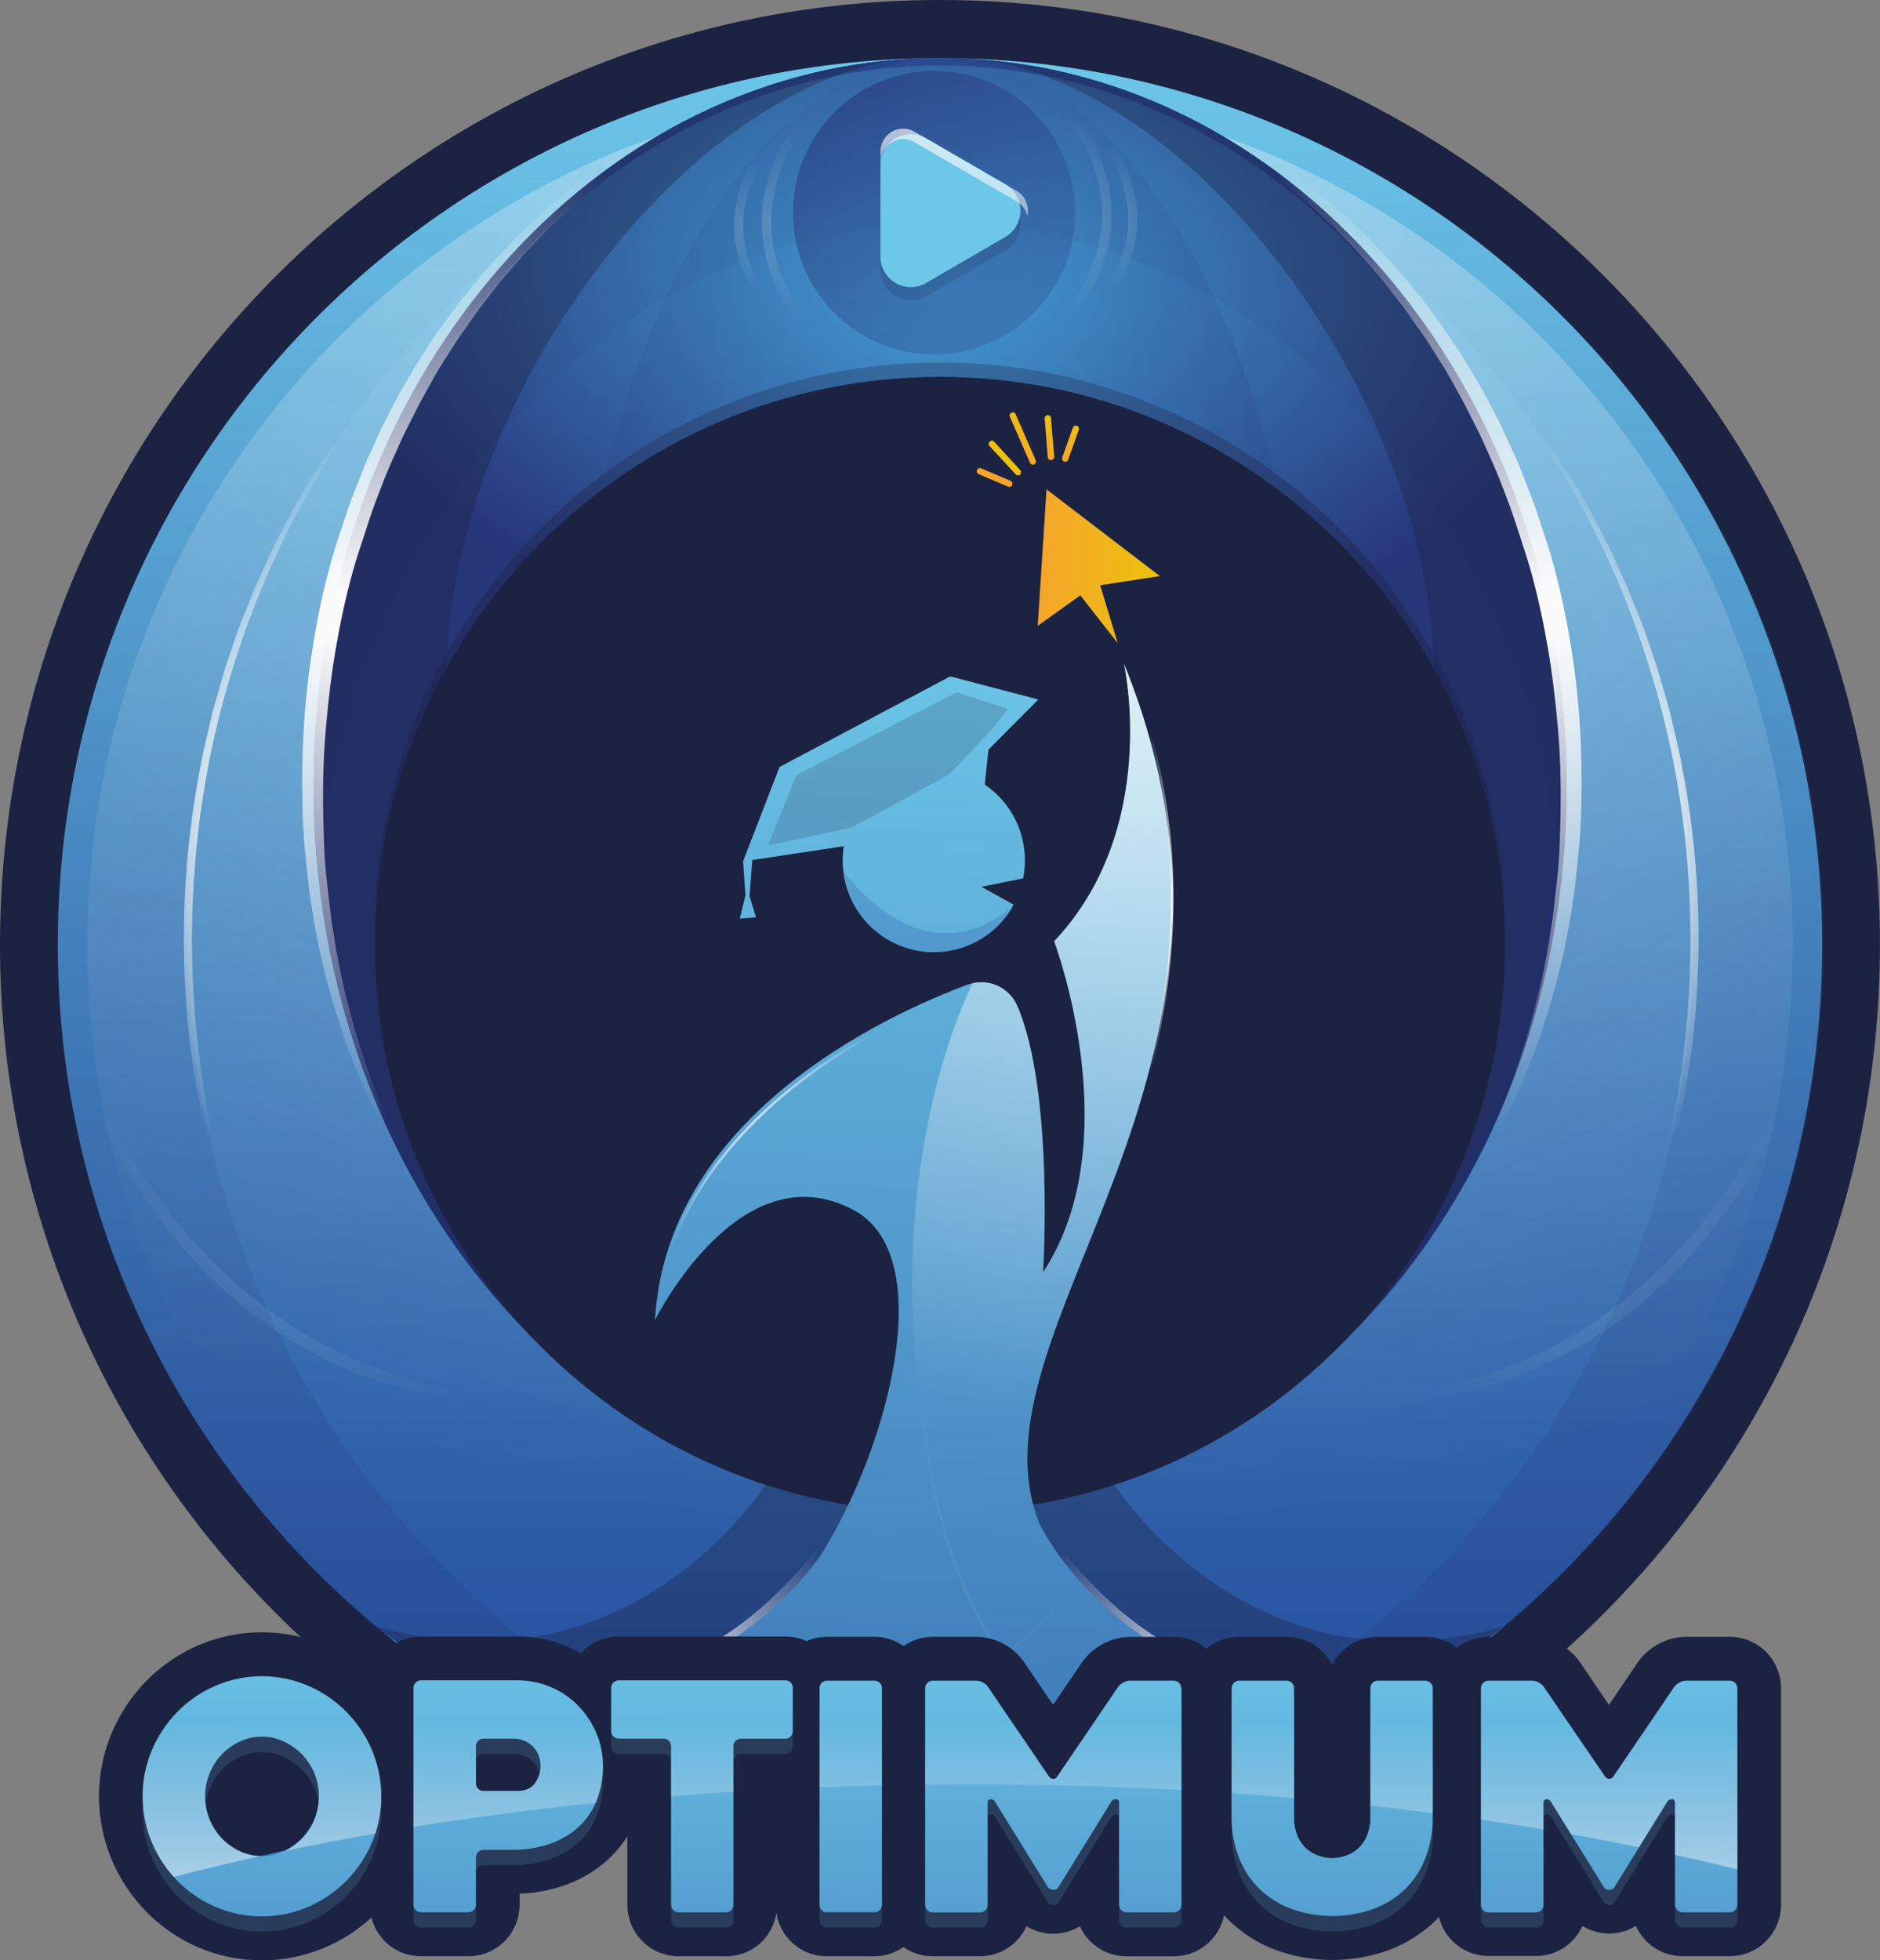 <svg width="94" height="98" viewBox="0 0 94 98" fill="none" xmlns="http://www.w3.org/2000/svg">
<rect x="0" y="0" width="94" height="98" fill="#808080" stroke="none"/>
<path d="M46.999 94.451C72.956 94.451 93.998 73.308 93.998 47.226C93.998 21.144 72.956 0 46.999 0C21.042 0 0 21.144 0 47.226C0 73.308 21.042 94.451 46.999 94.451Z" fill="#1C2342"/>
<path d="M46.999 2.905C64.301 2.905 78.324 19.183 78.324 39.26C78.324 59.337 64.301 75.613 46.999 75.613C29.698 75.613 15.675 59.337 15.675 39.26C15.675 19.183 29.699 2.905 46.999 2.905C22.639 2.905 2.891 22.748 2.891 47.226C2.891 71.703 22.639 91.548 46.999 91.548C71.359 91.548 91.109 71.705 91.109 47.226C91.109 22.747 71.361 2.905 46.999 2.905Z" fill="url(#paint0_linear_5599_11249)"/>
<path opacity="0.44" d="M46.999 4.389C23.459 4.389 4.368 23.572 4.368 47.225C4.368 70.879 23.459 90.062 46.999 90.062C70.539 90.062 89.63 70.879 89.63 47.225C89.63 23.572 70.539 4.389 46.999 4.389Z" fill="url(#paint1_radial_5599_11249)"/>
<path d="M46.999 75.615C64.3 75.615 78.324 59.338 78.324 39.26C78.324 19.182 64.3 2.905 46.999 2.905C29.699 2.905 15.674 19.182 15.674 39.26C15.674 59.338 29.699 75.615 46.999 75.615Z" fill="url(#paint2_radial_5599_11249)"/>
<path opacity="0.71" d="M46.999 3.276C51.172 3.276 55.288 4.241 59.03 6.096C62.715 7.904 66.025 10.495 68.87 13.796C71.758 17.172 74.011 21.049 75.516 25.237C78.767 34.3 78.767 44.219 75.516 53.281C74.011 57.469 71.758 61.346 68.87 64.723C66.025 68.023 62.722 70.614 59.03 72.422C55.288 74.278 51.172 75.243 46.999 75.243C42.827 75.243 38.71 74.278 34.969 72.422C31.204 70.552 27.857 67.932 25.13 64.723C22.241 61.346 19.989 57.469 18.484 53.281C15.231 44.219 15.231 34.299 18.484 25.237C19.989 21.049 22.241 17.172 25.13 13.796C27.857 10.586 31.204 7.967 34.969 6.096C38.71 4.241 42.827 3.276 46.999 3.276ZM46.999 2.905C29.699 2.905 15.675 19.183 15.675 39.26C15.675 59.337 29.699 75.613 46.999 75.613C64.299 75.613 78.324 59.337 78.324 39.26C78.324 19.183 64.301 2.905 46.999 2.905Z" fill="#233983"/>
<path opacity="0.36" d="M46.999 18.838C54.429 18.838 61.561 21.78 66.848 27.026C72.135 32.271 75.153 39.399 75.247 46.864C75.247 46.744 75.247 46.626 75.247 46.504C75.247 42.776 74.516 39.084 73.097 35.64C71.677 32.196 69.596 29.067 66.973 26.431C64.349 23.795 61.235 21.704 57.807 20.277C54.38 18.851 50.706 18.116 46.996 18.116C43.286 18.116 39.612 18.851 36.185 20.277C32.757 21.704 29.643 23.795 27.019 26.431C24.396 29.067 22.315 32.196 20.895 35.64C19.475 39.084 18.745 42.776 18.745 46.504C18.745 46.626 18.745 46.744 18.745 46.864C18.839 39.398 21.858 32.269 27.146 27.023C32.435 21.777 39.568 18.837 46.999 18.838Z" fill="#1C2342"/>
<path opacity="0.22" d="M46.999 75.615C57.206 75.615 65.48 59.338 65.48 39.26C65.48 19.182 57.206 2.905 46.999 2.905C36.792 2.905 28.518 19.182 28.518 39.26C28.518 59.338 36.792 75.615 46.999 75.615Z" fill="url(#paint3_radial_5599_11249)"/>
<path opacity="0.36" d="M22.67 37.907C20.083 24.223 32.008 5.506 44.417 3.029C28.326 4.552 15.675 20.191 15.675 39.26C15.675 58.329 28.326 73.968 44.417 75.49C32.076 70.437 25.802 54.478 22.67 37.907Z" fill="#1C2342"/>
<path opacity="0.36" d="M71.359 37.907C73.948 24.227 62.021 5.506 49.612 3.029C65.703 4.552 78.354 20.191 78.354 39.26C78.354 58.329 65.703 73.968 49.612 75.49C61.952 70.437 68.226 54.478 71.359 37.907Z" fill="#1C2342"/>
<path opacity="0.05" d="M46.999 11.217C63.089 11.217 76.343 25.296 78.121 43.417C78.253 42.053 78.324 40.668 78.324 39.263C78.324 19.183 64.301 2.905 46.999 2.905C29.698 2.905 15.675 19.183 15.675 39.26C15.675 40.665 15.747 42.05 15.879 43.414C17.657 25.292 30.911 11.217 46.999 11.217Z" fill="#1C2342"/>
<g opacity="0.42">
<path opacity="0.42" d="M9.384 46.896C9.372 39.89 10.999 32.98 14.134 26.722C17.27 20.465 21.825 15.035 27.433 10.873C32.479 6.178 38.803 3.264 45.705 2.938L45.802 2.921C22.003 3.559 2.891 23.151 2.891 47.226C2.891 71.705 22.639 91.548 46.999 91.548C48.094 91.548 49.179 91.508 50.256 91.429C27.41 89.748 9.384 70.452 9.384 46.896Z" fill="url(#paint4_linear_5599_11249)"/>
</g>
<g opacity="0.42">
<path opacity="0.42" d="M84.689 46.896C84.703 39.891 83.078 32.982 79.945 26.725C76.813 20.467 72.261 15.037 66.656 10.873C61.6 6.178 55.276 3.264 48.374 2.938L48.276 2.921C72.084 3.559 91.19 23.151 91.19 47.226C91.19 71.705 71.441 91.548 47.08 91.548C45.985 91.548 44.9 91.508 43.823 91.429C66.669 89.748 84.689 70.452 84.689 46.896Z" fill="url(#paint5_linear_5599_11249)"/>
</g>
<path d="M46.999 75.613C62.602 75.613 75.251 62.904 75.251 47.226C75.251 31.548 62.602 18.838 46.999 18.838C31.396 18.838 18.748 31.548 18.748 47.226C18.748 62.904 31.396 75.613 46.999 75.613Z" fill="#1C2342"/>
<path d="M12.893 64.362C11.066 60.306 9.898 55.981 9.434 51.553C8.975 47.12 9.176 42.643 10.031 38.27L10.105 37.859C10.131 37.722 10.167 37.589 10.196 37.452L10.383 36.639L10.573 35.827L10.62 35.623L10.676 35.423L10.791 35.022C10.953 34.487 11.092 33.952 11.251 33.419L11.786 31.84L11.921 31.447C11.967 31.315 12.022 31.189 12.073 31.058L12.382 30.285L12.691 29.511C12.741 29.381 12.799 29.256 12.852 29.129L13.025 28.75C13.258 28.248 13.48 27.737 13.724 27.24L14.49 25.761C15.545 23.807 16.743 21.934 18.073 20.158C19.414 18.396 20.876 16.731 22.45 15.176C20.924 16.772 19.504 18.468 18.199 20.251L17.256 21.622C17.094 21.844 16.954 22.082 16.806 22.316L16.366 23.016L15.928 23.717L15.522 24.439L15.116 25.159L14.912 25.523C14.846 25.643 14.787 25.769 14.724 25.89C12.691 29.811 11.235 34.006 10.4 38.346C9.586 42.686 9.391 47.12 9.819 51.514C10.251 55.919 11.285 60.242 12.893 64.362Z" fill="url(#paint6_radial_5599_11249)"/>
<path d="M81.228 64.362C83.055 60.305 84.223 55.981 84.689 51.553C85.148 47.12 84.947 42.643 84.091 38.27L84.018 37.859C83.99 37.722 83.956 37.589 83.925 37.452L83.738 36.639L83.549 35.827L83.502 35.623L83.445 35.423L83.332 35.022C83.17 34.487 83.031 33.952 82.871 33.419L82.337 31.84L82.201 31.447C82.154 31.315 82.099 31.189 82.049 31.058L81.74 30.285L81.431 29.511C81.382 29.381 81.322 29.256 81.269 29.129L81.096 28.75C80.863 28.248 80.641 27.737 80.397 27.24L79.633 25.761C78.577 23.807 77.379 21.934 76.048 20.158C74.71 18.397 73.25 16.732 71.68 15.176C73.204 16.773 74.624 18.468 75.93 20.251L76.865 21.622C77.027 21.844 77.168 22.082 77.315 22.316L77.755 23.016L78.193 23.717L78.599 24.439L79.005 25.159L79.209 25.52C79.276 25.64 79.334 25.765 79.397 25.887C81.43 29.807 82.887 34.003 83.722 38.343C84.536 42.682 84.731 47.116 84.302 51.511C83.871 55.916 82.837 60.241 81.228 64.362Z" fill="url(#paint7_radial_5599_11249)"/>
<path d="M36.362 5.124C34.017 6.244 31.816 7.645 29.806 9.297L29.06 9.916L28.874 10.079L28.696 10.242L28.342 10.567L27.633 11.228C27.4 11.453 27.182 11.692 26.957 11.922L26.284 12.618L25.648 13.35C25.438 13.594 25.219 13.838 25.015 14.083L24.42 14.847L24.124 15.229C24.024 15.356 23.922 15.481 23.833 15.616L23.278 16.408L22.998 16.803L22.859 17.001L22.73 17.206L22.213 18.019C21.858 18.557 21.555 19.127 21.243 19.69C20.93 20.252 20.646 20.828 20.353 21.408C20.06 21.988 19.808 22.577 19.544 23.166C19.28 23.754 19.058 24.362 18.826 24.963C18.593 25.565 18.397 26.186 18.195 26.802L17.892 27.729C17.795 28.029 17.706 28.338 17.62 28.647C17.277 29.886 17.01 31.154 16.79 32.427C16.57 33.7 16.42 34.989 16.305 36.278C16.19 37.567 16.143 38.863 16.154 40.159C16.154 40.809 16.184 41.459 16.201 42.101C16.219 42.743 16.271 43.402 16.342 44.039C16.413 44.676 16.486 45.327 16.565 45.97L16.719 46.931L16.795 47.411L16.887 47.889C17.114 49.168 17.45 50.423 17.8 51.675C18.548 54.175 19.534 56.598 20.744 58.909L20.638 58.971C19.232 56.74 18.081 54.357 17.204 51.868C17.096 51.556 16.999 51.241 16.897 50.925L16.745 50.454C16.695 50.291 16.654 50.129 16.609 49.976L16.34 49.027C16.26 48.702 16.179 48.376 16.108 48.061L15.993 47.573L15.894 47.086C15.829 46.76 15.765 46.435 15.706 46.11C15.604 45.46 15.489 44.801 15.417 44.143C15.344 43.485 15.276 42.825 15.213 42.163L15.153 41.17C15.13 40.845 15.13 40.507 15.119 40.175C15.089 38.848 15.116 37.522 15.2 36.195C15.286 34.87 15.441 33.55 15.653 32.238C15.865 30.926 16.138 29.626 16.486 28.337C16.573 28.012 16.664 27.686 16.766 27.361L17.077 26.419C17.287 25.793 17.48 25.163 17.733 24.546C17.988 23.928 18.201 23.3 18.486 22.699C18.771 22.098 19.017 21.48 19.332 20.895C19.647 20.309 19.931 19.706 20.278 19.14C20.626 18.575 20.94 17.986 21.317 17.44L21.866 16.608L22.003 16.419L22.15 16.219L22.446 15.818L23.038 15.018C23.136 14.883 23.244 14.758 23.349 14.631L23.673 14.247L24.31 13.483C24.529 13.234 24.76 12.995 24.983 12.752L25.66 12.023L26.371 11.327C26.614 11.1 26.847 10.866 27.095 10.648L27.852 9.998L28.229 9.672L28.418 9.51L28.615 9.36L29.405 8.778C31.522 7.206 33.847 5.939 36.313 5.012L36.362 5.124Z" fill="url(#paint8_radial_5599_11249)"/>
<path d="M57.828 5.124C60.175 6.244 62.379 7.645 64.391 9.297L65.129 9.916L65.315 10.079L65.493 10.242L65.847 10.567L66.556 11.228C66.789 11.453 67.006 11.692 67.232 11.922L67.905 12.618L68.541 13.35C68.751 13.594 68.968 13.838 69.174 14.083L69.767 14.847L70.065 15.229C70.164 15.356 70.266 15.481 70.356 15.616L70.911 16.408L71.191 16.803L71.33 17.001L71.46 17.206L71.976 18.019C72.332 18.557 72.634 19.127 72.947 19.69C73.259 20.252 73.544 20.828 73.837 21.408C74.129 21.988 74.382 22.577 74.645 23.166C74.909 23.754 75.131 24.362 75.364 24.963C75.597 25.565 75.793 26.186 75.995 26.802L76.297 27.729C76.394 28.029 76.483 28.338 76.569 28.647C76.912 29.886 77.179 31.154 77.399 32.427C77.619 33.7 77.768 34.989 77.884 36.278C78.001 37.567 78.046 38.863 78.033 40.159C78.033 40.809 78.006 41.459 77.988 42.101C77.97 42.743 77.917 43.402 77.847 44.039C77.778 44.676 77.703 45.327 77.624 45.97L77.47 46.931L77.394 47.411L77.302 47.889C77.076 49.168 76.739 50.423 76.389 51.675C75.64 54.175 74.654 56.598 73.445 58.909L73.55 58.971C74.957 56.74 76.108 54.358 76.983 51.868C77.092 51.556 77.19 51.241 77.292 50.925L77.444 50.454C77.495 50.291 77.535 50.129 77.58 49.976L77.847 49.02C77.928 48.695 78.001 48.37 78.08 48.054L78.195 47.567L78.292 47.079C78.359 46.754 78.422 46.429 78.481 46.104C78.583 45.453 78.698 44.795 78.771 44.137C78.844 43.478 78.912 42.818 78.973 42.157L79.035 41.163C79.057 40.838 79.057 40.5 79.069 40.168C79.099 38.842 79.072 37.515 78.988 36.189C78.904 34.862 78.752 33.543 78.533 32.232C78.322 30.918 78.044 29.616 77.702 28.33C77.614 28.005 77.524 27.68 77.422 27.355L77.111 26.412C76.901 25.786 76.708 25.157 76.454 24.539C76.2 23.922 75.987 23.294 75.7 22.692C75.414 22.091 75.171 21.473 74.856 20.888C74.54 20.303 74.257 19.7 73.909 19.134C73.561 18.568 73.248 17.98 72.869 17.433L72.319 16.619L72.181 16.411L72.034 16.211L71.738 15.809L71.146 15.01C71.049 14.875 70.941 14.749 70.834 14.623L70.51 14.239L69.892 13.475C69.674 13.226 69.442 12.987 69.219 12.743L68.543 12.015L67.826 11.327C67.583 11.1 67.35 10.866 67.101 10.648L66.346 9.998L65.969 9.672L65.779 9.51L65.582 9.36L64.784 8.778C62.667 7.206 60.341 5.938 57.875 5.012L57.828 5.124Z" fill="url(#paint9_radial_5599_11249)"/>
<path opacity="0.36" d="M55.734 74.231C55.734 74.231 62.422 84.938 75.195 81.312C75.195 81.312 69.591 85.957 65.449 87.466C65.449 87.466 55.407 84.188 52.404 80.652C49.402 77.117 50.127 75.346 50.127 75.346C50.127 75.346 51.55 75.544 55.734 74.231Z" fill="#1C2342"/>
<path opacity="0.36" d="M38.261 74.231C38.261 74.231 31.573 84.938 18.801 81.312C18.801 81.312 24.404 85.957 28.546 87.466C28.546 87.466 38.588 84.188 41.591 80.652C44.593 77.117 43.869 75.346 43.869 75.346C43.869 75.346 42.445 75.544 38.261 74.231Z" fill="#1C2342"/>
<path opacity="0.14" d="M91.033 49.674C90.893 50.442 90.709 51.202 90.483 51.95C90.264 52.699 90.007 53.436 89.729 54.166C89.166 55.627 88.489 57.04 87.702 58.392C86.14 61.129 84.079 63.545 81.626 65.514C80.394 66.493 79.059 67.334 77.647 68.024C76.233 68.706 74.752 69.237 73.228 69.608C70.185 70.352 67.022 70.447 63.951 70.073C65.495 70.123 67.04 70.075 68.577 69.93L69.15 69.874C69.34 69.85 69.531 69.821 69.721 69.795L70.292 69.713C70.481 69.686 70.669 69.644 70.858 69.609L71.423 69.505C71.612 69.473 71.796 69.421 71.984 69.38L72.544 69.25C72.73 69.208 72.913 69.149 73.097 69.099C74.571 68.693 76.002 68.143 77.368 67.455C78.733 66.77 80.023 65.943 81.217 64.989C83.626 63.103 85.634 60.728 87.266 58.122C87.474 57.797 87.666 57.472 87.862 57.132C88.058 56.793 88.24 56.461 88.42 56.12C88.782 55.438 89.121 54.744 89.434 54.037C89.758 53.333 90.041 52.615 90.311 51.888C90.446 51.526 90.572 51.158 90.693 50.789C90.814 50.42 90.934 50.049 91.033 49.674Z" fill="url(#paint10_radial_5599_11249)"/>
<path opacity="0.14" d="M2.983 49.674C3.082 50.049 3.197 50.422 3.318 50.789C3.44 51.156 3.559 51.534 3.702 51.888C3.97 52.615 4.258 53.333 4.577 54.037C4.896 54.741 5.224 55.438 5.593 56.12C5.771 56.461 5.964 56.796 6.15 57.132C6.336 57.469 6.538 57.797 6.745 58.122C8.377 60.724 10.385 63.103 12.794 64.989C13.991 65.941 15.282 66.764 16.648 67.447C18.015 68.134 19.445 68.685 20.919 69.091C21.104 69.141 21.286 69.2 21.472 69.242L22.032 69.372C22.22 69.413 22.404 69.465 22.594 69.497L23.16 69.601C23.348 69.635 23.535 69.678 23.724 69.705L24.296 69.787C24.485 69.813 24.676 69.842 24.867 69.866L25.439 69.921C26.977 70.067 28.522 70.115 30.065 70.065C26.991 70.439 23.831 70.344 20.788 69.6C19.264 69.228 17.783 68.698 16.37 68.016C14.957 67.329 13.623 66.49 12.39 65.514C9.935 63.543 7.872 61.124 6.31 58.384C5.523 57.032 4.845 55.618 4.283 54.157C4.004 53.428 3.747 52.694 3.529 51.942C3.304 51.197 3.122 50.44 2.983 49.674Z" fill="url(#paint11_radial_5599_11249)"/>
<path d="M51.532 75.226C51.681 75.476 51.837 75.725 52 75.966C52.163 76.206 52.324 76.454 52.498 76.684C52.84 77.156 53.192 77.616 53.569 78.055C53.946 78.494 54.328 78.928 54.736 79.334C55.144 79.74 55.559 80.137 55.996 80.506C57.742 81.986 59.763 83.122 61.953 83.675C62.5 83.813 63.055 83.917 63.615 83.987C64.176 84.053 64.742 84.088 65.307 84.089H65.733L66.158 84.068C66.299 84.068 66.441 84.05 66.582 84.039C66.723 84.027 66.867 84.019 67.007 83.998L67.431 83.946C67.572 83.928 67.713 83.902 67.854 83.881C68.137 83.844 68.417 83.78 68.698 83.728C70.939 83.241 73.104 82.366 75.195 81.317C73.275 82.702 71.13 83.741 68.857 84.388C67.703 84.709 66.515 84.89 65.318 84.926C64.113 84.961 62.908 84.829 61.738 84.535C60.568 84.24 59.443 83.786 58.395 83.185C57.354 82.591 56.388 81.871 55.519 81.043C55.086 80.631 54.674 80.197 54.285 79.742C53.898 79.29 53.535 78.82 53.192 78.336C52.849 77.852 52.545 77.349 52.249 76.832C51.958 76.319 51.701 75.787 51.481 75.239L51.532 75.226Z" fill="url(#paint12_radial_5599_11249)"/>
<path d="M42.372 75.226C42.225 75.476 42.068 75.725 41.904 75.966C41.741 76.206 41.581 76.453 41.408 76.684C41.066 77.156 40.712 77.616 40.335 78.055C39.958 78.494 39.576 78.928 39.169 79.334C38.761 79.74 38.347 80.137 37.908 80.506C36.163 81.986 34.142 83.122 31.951 83.675C31.404 83.813 30.849 83.917 30.29 83.987C29.728 84.053 29.163 84.088 28.598 84.089H28.172L27.748 84.068C27.606 84.068 27.465 84.05 27.323 84.039C27.18 84.027 27.04 84.019 26.899 83.998L26.475 83.946C26.332 83.928 26.192 83.902 26.051 83.881C25.768 83.844 25.49 83.78 25.208 83.728C22.966 83.241 20.801 82.366 18.711 81.317C20.631 82.703 22.775 83.742 25.049 84.388C26.203 84.709 27.39 84.89 28.586 84.926C29.792 84.961 30.997 84.829 32.166 84.535C33.337 84.24 34.462 83.786 35.511 83.185C36.552 82.59 37.517 81.871 38.386 81.043C38.819 80.631 39.231 80.197 39.62 79.742C40.007 79.29 40.371 78.822 40.712 78.336C41.049 77.848 41.367 77.349 41.655 76.832C41.947 76.319 42.204 75.787 42.424 75.239L42.372 75.226Z" fill="url(#paint13_radial_5599_11249)"/>
<path d="M75.194 81.309C75.194 81.309 66.275 89.023 56.265 81.171C54.264 79.602 52.895 77.907 51.981 76.198C48.069 66.434 64.579 53.821 56.203 33.194C56.203 33.194 58.043 41.419 52.709 47.056C52.709 47.056 56.478 57.036 52.157 63.597C52.157 63.597 52.714 54.572 50.863 50.28C50.66 49.819 50.289 49.453 49.827 49.257C49.364 49.061 48.845 49.05 48.374 49.227C44.314 50.739 33.344 55.76 32.746 66.002C32.746 66.002 36.978 57.443 42.679 60.492C46.944 62.768 44.459 72.292 41.026 77.773C40.092 79.059 38.979 80.204 37.722 81.173C28.824 88.15 20.788 82.836 19.117 81.566C27.044 88.066 36.974 91.595 47.205 91.549C57.437 91.503 67.334 87.885 75.204 81.314L75.194 81.309Z" fill="url(#paint14_linear_5599_11249)"/>
<path d="M37.8 45.858L37.477 44.8L37.616 42.994L42.189 42.305C42.153 42.54 42.135 42.777 42.134 43.015C42.134 43.805 42.337 44.582 42.724 45.27C43.111 45.958 43.668 46.533 44.342 46.941C45.016 47.348 45.783 47.573 46.569 47.594C47.355 47.615 48.133 47.431 48.828 47.06C49.522 46.689 50.109 46.144 50.532 45.478C50.955 44.812 51.199 44.047 51.24 43.258C51.281 42.469 51.119 41.683 50.768 40.975C50.417 40.268 49.89 39.664 49.238 39.223L49.423 37.475L51.916 34.97L47.511 33.814L38.976 38.343L37.154 43.057L37.273 44.758L36.991 45.923L37.8 45.858Z" fill="url(#paint15_linear_5599_11249)"/>
<path d="M51.879 43.766L49.072 44.334L51.274 45.553L51.879 43.766Z" fill="#1C2342"/>
<path opacity="0.06" d="M58.902 89.916C58.902 89.916 51.795 86.294 50.178 82.909C50.178 82.909 45.664 86.767 41.791 88.087C41.791 88.087 45.564 90.896 47.282 91.572C47.282 91.574 54.119 91.507 58.902 89.916Z" fill="#1C2342"/>
<path d="M32.681 66.002C32.681 65.978 32.668 63.526 34.381 60.363C35.962 57.448 39.373 53.309 46.651 50.15L46.7 50.264C39.458 53.408 36.066 57.52 34.495 60.415C32.793 63.551 32.804 65.976 32.804 66.001L32.681 66.002Z" fill="url(#paint16_radial_5599_11249)"/>
<path opacity="0.19" d="M46.999 91.547C44.33 90.371 41.678 88.111 41.678 88.111C41.678 88.111 37.137 89.798 35.671 90.084C35.671 90.086 41.324 91.687 46.999 91.547Z" fill="#1C2342"/>
<g opacity="0.31">
<path opacity="0.31" d="M59.56 89.56C55.982 88.568 53.044 86.659 50.824 83.884C49.044 81.667 47.734 78.894 46.907 75.644C46.053 72.165 45.754 68.572 46.02 64.999L46.143 65.012C45.878 68.572 46.176 72.151 47.027 75.616C48.321 80.693 51.547 87.212 59.591 89.434L59.56 89.56Z" fill="url(#paint17_radial_5599_11249)"/>
<path opacity="0.31" d="M34.668 89.726C34.343 89.73 34.019 89.713 33.697 89.674L33.715 89.552C33.741 89.552 36.397 89.942 40.494 88.514C44.276 87.196 50.094 84.021 56.333 76.369L56.428 76.447C50.167 84.125 44.325 87.313 40.524 88.64C37.858 89.56 35.802 89.726 34.668 89.726Z" fill="url(#paint18_radial_5599_11249)"/>
<path opacity="0.31" d="M46.97 91.601C37.963 86.458 37.051 83.182 37.017 83.046L37.137 83.015C37.145 83.047 38.085 86.385 47.03 91.494L46.97 91.601Z" fill="url(#paint19_radial_5599_11249)"/>
</g>
<path d="M56.464 57.087L56.347 57.045C58.975 49.81 58.774 43.714 58.153 39.884C57.473 35.727 56.156 33.25 56.143 33.219L56.252 33.159C56.266 33.183 57.591 35.675 58.273 39.852C58.902 43.709 59.098 49.825 56.464 57.087Z" fill="url(#paint20_radial_5599_11249)"/>
<path d="M75.194 81.309C75.194 81.309 66.275 89.023 56.265 81.171C54.264 79.602 52.895 77.907 51.981 76.198C48.069 66.434 64.579 53.821 56.203 33.194C56.203 33.194 58.043 41.419 52.709 47.056C52.709 47.056 56.478 57.036 52.157 63.597C52.157 63.597 52.714 54.572 50.863 50.28C50.679 49.86 50.354 49.517 49.946 49.312C49.537 49.106 49.07 49.05 48.625 49.154C47.357 51.842 44.106 60.323 46.43 72.799C48.361 83.172 54.72 87.981 58.603 90.002C64.693 88.335 70.355 85.371 75.205 81.312L75.194 81.309Z" fill="url(#paint21_radial_5599_11249)"/>
<path opacity="0.18" d="M47.845 34.607L50.385 35.438L49.617 36.447L47.459 38.717L42.574 41.381L38.397 42.262L39.814 38.761L47.845 34.607Z" fill="#1C2342"/>
<path d="M42.178 43.592C42.296 44.544 42.708 45.434 43.357 46.137C44.006 46.84 44.858 47.32 45.793 47.51C46.728 47.7 47.699 47.591 48.569 47.196C49.438 46.802 50.163 46.143 50.639 45.312C46.768 48.523 43.42 45.158 42.178 43.592Z" fill="url(#paint22_linear_5599_11249)"/>
<path d="M57.993 28.8L55.009 29.259L55.886 32.152L54.014 29.764L51.887 31.289L52.327 24.463L57.993 28.8Z" fill="url(#paint23_linear_5599_11249)"/>
<path d="M53.26 23.084C53.242 23.084 53.224 23.081 53.207 23.075C53.168 23.06 53.137 23.031 53.119 22.993C53.102 22.956 53.099 22.913 53.111 22.873L53.654 21.35C53.673 21.32 53.703 21.297 53.737 21.285C53.772 21.274 53.809 21.274 53.843 21.286C53.877 21.298 53.906 21.322 53.925 21.352C53.945 21.383 53.953 21.419 53.95 21.456L53.408 22.979C53.396 23.009 53.376 23.035 53.35 23.054C53.324 23.073 53.293 23.084 53.26 23.084Z" fill="url(#paint24_linear_5599_11249)"/>
<path d="M51.642 23.231C51.612 23.23 51.583 23.221 51.557 23.204C51.532 23.188 51.511 23.164 51.498 23.136L50.512 20.878C50.497 20.859 50.487 20.836 50.482 20.812C50.477 20.788 50.478 20.763 50.484 20.74C50.49 20.716 50.502 20.694 50.517 20.675C50.533 20.657 50.553 20.642 50.575 20.632C50.597 20.622 50.622 20.617 50.646 20.618C50.67 20.619 50.694 20.625 50.716 20.636C50.737 20.648 50.756 20.664 50.771 20.683C50.785 20.703 50.795 20.726 50.8 20.75L51.786 23.009C51.802 23.048 51.802 23.091 51.787 23.13C51.772 23.169 51.743 23.2 51.706 23.218C51.686 23.226 51.664 23.23 51.642 23.231Z" fill="url(#paint25_linear_5599_11249)"/>
<path d="M52.548 23.005C52.508 23.005 52.469 22.99 52.44 22.963C52.41 22.936 52.391 22.899 52.387 22.858L52.238 20.971C52.23 20.948 52.227 20.922 52.23 20.898C52.233 20.873 52.242 20.85 52.255 20.829C52.269 20.808 52.286 20.791 52.308 20.778C52.329 20.765 52.353 20.758 52.377 20.755C52.402 20.753 52.427 20.757 52.45 20.766C52.473 20.775 52.493 20.789 52.51 20.808C52.527 20.826 52.539 20.848 52.546 20.872C52.553 20.895 52.554 20.921 52.55 20.945L52.712 22.826C52.714 22.867 52.701 22.908 52.674 22.94C52.647 22.972 52.609 22.992 52.568 22.997L52.548 23.005Z" fill="url(#paint26_linear_5599_11249)"/>
<path d="M50.478 24.346C50.457 24.346 50.437 24.342 50.418 24.334L48.934 23.704C48.897 23.687 48.867 23.656 48.851 23.617C48.836 23.579 48.835 23.536 48.85 23.497C48.867 23.459 48.898 23.429 48.937 23.413C48.975 23.398 49.018 23.397 49.057 23.413L50.539 24.042C50.569 24.059 50.593 24.085 50.608 24.116C50.622 24.147 50.626 24.183 50.619 24.217C50.613 24.25 50.595 24.281 50.57 24.305C50.544 24.328 50.512 24.342 50.478 24.346Z" fill="url(#paint27_linear_5599_11249)"/>
<path d="M50.901 23.767C50.88 23.767 50.859 23.762 50.839 23.754C50.819 23.745 50.801 23.733 50.787 23.717L49.507 22.33C49.487 22.316 49.47 22.298 49.457 22.277C49.445 22.256 49.438 22.232 49.436 22.208C49.434 22.183 49.438 22.159 49.447 22.136C49.456 22.113 49.469 22.093 49.487 22.076C49.505 22.059 49.527 22.047 49.55 22.04C49.574 22.033 49.598 22.031 49.622 22.035C49.647 22.038 49.669 22.048 49.69 22.062C49.71 22.076 49.726 22.094 49.738 22.116L51.013 23.502C51.041 23.534 51.055 23.575 51.053 23.616C51.051 23.658 51.033 23.698 51.003 23.727C50.975 23.752 50.939 23.766 50.901 23.767Z" fill="url(#paint28_linear_5599_11249)"/>
<g opacity="0.39">
<path opacity="0.39" d="M51.966 17.66L51.651 17.307C54.344 14.868 55.47 12.258 54.998 9.533C54.513 6.691 52.354 4.672 52.047 4.545C52.063 4.55 52.079 4.553 52.096 4.552V4.077C52.456 4.077 54.199 5.703 55.051 7.969C55.943 10.316 56.126 13.901 51.966 17.66Z" fill="url(#paint29_radial_5599_11249)"/>
</g>
<g opacity="0.39">
<path opacity="0.39" d="M54.593 15.943L54.257 15.618C58.881 10.904 54.653 6.583 54.471 6.4L54.802 6.064C54.846 6.103 59.551 10.879 54.593 15.943Z" fill="url(#paint30_radial_5599_11249)"/>
</g>
<g opacity="0.39">
<path opacity="0.39" d="M41.605 17.975C37.847 14.569 37.771 11.253 38.369 9.071C39.123 6.324 41.133 4.459 41.427 4.401L41.519 4.866C41.532 4.863 41.544 4.86 41.555 4.854C41.351 4.96 39.021 7.09 38.617 10.219C38.279 12.835 39.392 15.324 41.922 17.617L41.605 17.975Z" fill="url(#paint31_radial_5599_11249)"/>
</g>
<g opacity="0.39">
<path opacity="0.39" d="M38.979 16.257C34.021 11.193 38.722 6.416 38.771 6.368L39.102 6.706C38.919 6.89 34.692 11.204 39.314 15.931L38.979 16.257Z" fill="url(#paint32_radial_5599_11249)"/>
</g>
<path d="M46.703 17.721C50.599 17.721 53.757 14.548 53.757 10.633C53.757 6.719 50.599 3.545 46.703 3.545C42.807 3.545 39.649 6.719 39.649 10.633C39.649 14.548 42.807 17.721 46.703 17.721Z" fill="url(#paint33_linear_5599_11249)"/>
<g opacity="0.36">
<path opacity="0.44" d="M50.258 9.881L46.299 7.584C46.068 7.45 45.807 7.379 45.541 7.379C45.275 7.379 45.013 7.449 44.783 7.583C44.552 7.716 44.361 7.909 44.228 8.14C44.095 8.372 44.025 8.635 44.026 8.902V13.493C44.025 13.76 44.095 14.023 44.228 14.255C44.361 14.486 44.552 14.679 44.783 14.812C45.013 14.946 45.275 15.016 45.541 15.016C45.807 15.016 46.068 14.945 46.299 14.811L50.258 12.518C50.488 12.384 50.679 12.192 50.813 11.961C50.946 11.729 51.016 11.466 51.016 11.199C51.016 10.932 50.946 10.669 50.813 10.438C50.679 10.206 50.488 10.014 50.258 9.881Z" fill="#1C2342"/>
</g>
<path d="M50.258 9.211L46.299 6.916C46.068 6.782 45.807 6.711 45.541 6.711C45.275 6.711 45.013 6.781 44.783 6.915C44.552 7.048 44.361 7.241 44.228 7.472C44.095 7.704 44.025 7.967 44.026 8.234V12.827C44.026 13.094 44.096 13.356 44.23 13.587C44.363 13.818 44.554 14.01 44.784 14.143C45.015 14.277 45.276 14.347 45.541 14.347C45.807 14.347 46.068 14.277 46.299 14.143L50.258 11.846C50.487 11.713 50.678 11.52 50.81 11.289C50.943 11.058 51.013 10.796 51.013 10.529C51.013 10.262 50.943 10 50.81 9.769C50.678 9.537 50.487 9.345 50.258 9.211Z" fill="url(#paint34_linear_5599_11249)"/>
<path d="M50.258 9.211L46.299 6.916C46.068 6.782 45.807 6.711 45.541 6.711C45.275 6.711 45.013 6.781 44.783 6.915C44.552 7.048 44.361 7.241 44.228 7.472C44.095 7.704 44.025 7.967 44.026 8.234V12.827C44.026 13.094 44.096 13.356 44.23 13.587C44.363 13.818 44.554 14.01 44.784 14.143C45.015 14.277 45.276 14.347 45.541 14.347C45.807 14.347 46.068 14.277 46.299 14.143L50.258 11.846C50.487 11.713 50.678 11.52 50.81 11.289C50.943 11.058 51.013 10.796 51.013 10.529C51.013 10.262 50.943 10 50.81 9.769C50.678 9.537 50.487 9.345 50.258 9.211Z" fill="url(#paint35_linear_5599_11249)"/>
<path d="M45.729 7.112L50.827 10.069C50.962 10.146 51.079 10.25 51.171 10.375C51.263 10.5 51.328 10.643 51.363 10.794C51.42 10.555 51.399 10.304 51.302 10.078C51.206 9.852 51.039 9.664 50.827 9.541L45.729 6.585C45.557 6.484 45.361 6.431 45.161 6.43C44.961 6.43 44.765 6.482 44.592 6.583C44.419 6.683 44.275 6.828 44.176 7.002C44.076 7.176 44.025 7.373 44.026 7.574V8.102C44.024 7.901 44.076 7.704 44.175 7.529C44.275 7.355 44.418 7.21 44.591 7.11C44.764 7.009 44.961 6.956 45.16 6.957C45.36 6.957 45.556 7.011 45.729 7.112Z" fill="url(#paint36_radial_5599_11249)"/>
<path d="M88.302 82.584C88.064 82.345 87.782 82.155 87.472 82.026C87.161 81.896 86.828 81.83 86.491 81.831H84.291C83.808 81.833 83.333 81.958 82.911 82.195C82.531 82.401 82.2 82.686 81.94 83.033L81.915 83.069L80.445 85.231L79.019 83.129C78.752 82.734 78.394 82.409 77.977 82.183C77.558 81.957 77.092 81.835 76.618 81.828H74.422C73.848 81.828 73.29 82.022 72.84 82.379C72.39 82.021 71.832 81.827 71.258 81.828H68.894C68.421 81.828 67.958 81.959 67.555 82.207C67.152 82.456 66.825 82.811 66.611 83.234C66.488 82.995 66.329 82.775 66.14 82.584C65.903 82.344 65.62 82.153 65.309 82.023C64.998 81.893 64.664 81.827 64.327 81.828H61.965C61.367 81.826 60.788 82.037 60.329 82.421C59.871 82.039 59.295 81.831 58.7 81.833H56.503C56.019 81.835 55.544 81.96 55.123 82.197C54.742 82.402 54.411 82.688 54.152 83.034L54.124 83.07L52.655 85.232L51.228 83.13C50.962 82.735 50.605 82.41 50.187 82.184C49.769 81.957 49.302 81.836 48.827 81.83H46.635C46.115 81.829 45.606 81.988 45.179 82.287C44.752 81.988 44.243 81.829 43.723 81.83H41.354C40.999 81.828 40.648 81.9 40.322 82.041C39.988 81.89 39.626 81.813 39.259 81.814H30.935C30.599 81.812 30.265 81.878 29.953 82.007C29.642 82.136 29.359 82.326 29.122 82.566C29.097 82.591 29.075 82.618 29.05 82.644C28.837 82.523 28.617 82.415 28.392 82.319C27.596 81.981 26.74 81.809 25.876 81.812H21.052C20.483 81.811 19.931 82.001 19.482 82.352C19.032 82.702 18.712 83.193 18.572 83.746C17.894 83.127 17.12 82.624 16.279 82.259C15.272 81.825 14.187 81.601 13.091 81.601C11.995 81.601 10.91 81.825 9.903 82.259C8.941 82.675 8.067 83.274 7.329 84.021C6.599 84.766 6.013 85.64 5.601 86.599C5.17 87.612 4.948 88.702 4.948 89.803C4.948 90.904 5.17 91.994 5.601 93.006C6.013 93.967 6.599 94.843 7.329 95.589C8.067 96.335 8.941 96.932 9.903 97.348C10.911 97.782 11.995 98.005 13.091 98.005C14.187 98.005 15.271 97.782 16.279 97.348C17.119 96.984 17.894 96.483 18.572 95.866C18.711 96.419 19.031 96.91 19.48 97.261C19.929 97.611 20.482 97.801 21.05 97.8H23.419C24.098 97.8 24.75 97.528 25.23 97.046C25.71 96.563 25.98 95.908 25.98 95.225V94.669C26.782 94.643 27.576 94.489 28.331 94.214C29.147 93.915 29.893 93.451 30.523 92.849C30.845 92.535 31.129 92.184 31.369 91.803V95.225C31.369 95.564 31.434 95.899 31.563 96.211C31.692 96.524 31.881 96.808 32.119 97.047C32.357 97.286 32.639 97.476 32.95 97.605C33.261 97.734 33.595 97.801 33.932 97.8H36.295C36.647 97.803 36.996 97.732 37.319 97.592C37.642 97.452 37.932 97.246 38.172 96.987C38.519 96.607 38.745 96.13 38.819 95.619C38.908 96.227 39.213 96.783 39.678 97.184C40.142 97.585 40.736 97.803 41.348 97.799H43.717C44.237 97.799 44.745 97.639 45.173 97.34C45.599 97.64 46.108 97.8 46.629 97.799H48.997C49.334 97.8 49.669 97.733 49.98 97.603C50.291 97.473 50.574 97.282 50.811 97.041C51.025 96.826 51.2 96.573 51.327 96.296C51.728 96.544 52.189 96.675 52.66 96.675C53.131 96.675 53.592 96.544 53.993 96.296C54.197 96.746 54.526 97.126 54.939 97.393C55.352 97.66 55.833 97.802 56.325 97.802H58.693C59.282 97.802 59.854 97.598 60.311 97.225C60.768 96.852 61.084 96.332 61.204 95.752C61.28 95.837 61.366 95.915 61.44 95.997C62.108 96.65 62.904 97.156 63.776 97.483C65.613 98.151 67.624 98.151 69.46 97.483C70.333 97.155 71.128 96.65 71.796 95.997C71.848 95.947 71.897 95.895 71.945 95.835C72.082 96.392 72.401 96.887 72.851 97.24C73.301 97.594 73.856 97.786 74.427 97.786H76.796C77.133 97.787 77.467 97.721 77.778 97.591C78.09 97.46 78.372 97.269 78.609 97.028C78.825 96.813 78.999 96.561 79.125 96.284C79.526 96.532 79.989 96.663 80.46 96.661C80.931 96.662 81.392 96.531 81.791 96.28C81.995 96.732 82.323 97.115 82.738 97.384C83.153 97.653 83.636 97.796 84.129 97.795H86.491C87.171 97.795 87.822 97.523 88.302 97.041C88.783 96.558 89.052 95.903 89.052 95.22V84.401C89.052 84.064 88.986 83.73 88.857 83.418C88.729 83.106 88.54 82.823 88.302 82.584Z" fill="#1C2342"/>
<path d="M13.09 92.796C13.472 92.798 13.849 92.714 14.194 92.551L14.245 92.523C13.83 92.611 13.418 92.7 13.008 92.791L13.09 92.796Z" fill="url(#paint37_linear_5599_11249)"/>
<g opacity="0.39">
<path opacity="0.39" d="M7.132 90.568C7.127 89.767 7.287 88.973 7.604 88.238C7.907 87.525 8.34 86.875 8.882 86.323C9.425 85.775 10.067 85.337 10.773 85.032C11.506 84.719 12.295 84.558 13.091 84.558C13.887 84.558 14.676 84.719 15.409 85.032C16.84 85.647 17.981 86.793 18.593 88.232C18.904 88.968 19.065 89.76 19.065 90.56C19.065 91.361 18.904 92.153 18.593 92.889C17.981 94.328 16.84 95.474 15.409 96.088C14.676 96.402 13.887 96.563 13.091 96.563C12.295 96.563 11.506 96.402 10.773 96.088C10.066 95.784 9.424 95.346 8.882 94.798C8.342 94.249 7.908 93.604 7.604 92.896C7.288 92.161 7.127 91.368 7.132 90.568ZM10.254 90.568C10.252 90.958 10.327 91.344 10.474 91.706C10.616 92.06 10.821 92.384 11.081 92.663C11.339 92.935 11.647 93.156 11.987 93.313C12.332 93.475 12.709 93.559 13.09 93.559C13.471 93.559 13.848 93.475 14.194 93.313C14.536 93.155 14.846 92.934 15.109 92.663C15.372 92.388 15.581 92.065 15.724 91.712C16.018 90.982 16.018 90.166 15.724 89.436C15.583 89.082 15.374 88.759 15.109 88.485C14.845 88.215 14.535 87.995 14.194 87.835C13.848 87.673 13.471 87.59 13.09 87.59C12.709 87.59 12.332 87.673 11.987 87.835C11.648 87.994 11.341 88.215 11.081 88.485C10.551 89.049 10.256 89.794 10.254 90.569V90.568Z" fill="url(#paint38_linear_5599_11249)"/>
<path opacity="0.39" d="M25.549 93.244H24.174C24.124 93.243 24.075 93.252 24.029 93.271C23.982 93.29 23.941 93.318 23.906 93.354C23.87 93.389 23.842 93.431 23.823 93.478C23.804 93.524 23.795 93.574 23.796 93.624V95.984C23.796 96.034 23.787 96.084 23.768 96.13C23.749 96.177 23.721 96.219 23.686 96.254C23.651 96.289 23.61 96.317 23.564 96.336C23.518 96.356 23.468 96.365 23.419 96.365H21.05C21 96.366 20.951 96.356 20.905 96.337C20.859 96.318 20.818 96.29 20.783 96.254C20.748 96.219 20.72 96.177 20.701 96.131C20.682 96.084 20.672 96.035 20.673 95.984V85.15C20.673 85.099 20.682 85.05 20.701 85.003C20.72 84.957 20.748 84.915 20.783 84.88C20.818 84.844 20.86 84.816 20.906 84.797C20.953 84.778 21.002 84.769 21.052 84.769H25.876C26.437 84.766 26.992 84.875 27.511 85.09C28.029 85.305 28.5 85.621 28.895 86.021C29.28 86.415 29.59 86.876 29.809 87.383C30.036 87.908 30.151 88.474 30.147 89.046C30.153 89.611 30.056 90.171 29.863 90.701C29.68 91.205 29.385 91.66 29.002 92.033C28.589 92.425 28.099 92.727 27.564 92.92C26.917 93.148 26.235 93.258 25.549 93.244ZM25.664 87.684H24.176C24.126 87.683 24.076 87.692 24.029 87.711C23.983 87.73 23.941 87.759 23.906 87.794C23.87 87.829 23.841 87.871 23.823 87.917C23.803 87.963 23.794 88.013 23.796 88.063V89.919C23.794 89.969 23.803 90.019 23.823 90.065C23.841 90.111 23.87 90.153 23.906 90.187C23.941 90.223 23.983 90.251 24.029 90.27C24.076 90.29 24.126 90.299 24.176 90.298H25.87C26.271 90.298 26.564 90.169 26.75 89.913C26.889 89.717 26.98 89.49 27.012 89.251C27.046 89.012 27.02 88.769 26.939 88.542C26.882 88.383 26.793 88.236 26.679 88.112C26.558 87.981 26.412 87.877 26.25 87.804C26.066 87.721 25.866 87.68 25.664 87.684Z" fill="url(#paint39_linear_5599_11249)"/>
<path opacity="0.39" d="M39.259 87.684H37.049C36.999 87.683 36.95 87.693 36.904 87.712C36.858 87.731 36.816 87.759 36.781 87.794C36.745 87.83 36.718 87.872 36.699 87.918C36.68 87.964 36.67 88.014 36.671 88.064V95.984C36.673 96.084 36.636 96.181 36.569 96.254C36.533 96.291 36.49 96.32 36.442 96.34C36.395 96.359 36.343 96.367 36.292 96.365H33.932C33.882 96.365 33.832 96.356 33.786 96.337C33.74 96.318 33.698 96.29 33.663 96.254C33.628 96.219 33.6 96.177 33.581 96.13C33.562 96.084 33.553 96.034 33.553 95.984V88.064C33.555 87.964 33.519 87.868 33.451 87.794C33.415 87.757 33.372 87.728 33.325 87.709C33.277 87.69 33.226 87.682 33.175 87.684H30.935C30.886 87.684 30.836 87.674 30.79 87.655C30.744 87.636 30.703 87.608 30.668 87.573C30.633 87.537 30.605 87.495 30.586 87.449C30.567 87.403 30.558 87.353 30.558 87.303V85.149C30.558 85.099 30.567 85.05 30.586 85.004C30.605 84.957 30.633 84.915 30.668 84.88C30.703 84.845 30.744 84.817 30.79 84.797C30.836 84.778 30.886 84.769 30.935 84.769H39.259C39.311 84.767 39.362 84.775 39.409 84.794C39.457 84.813 39.5 84.842 39.536 84.879C39.603 84.953 39.64 85.049 39.638 85.149V87.299C39.64 87.398 39.604 87.495 39.536 87.568C39.501 87.606 39.458 87.636 39.41 87.656C39.362 87.676 39.311 87.685 39.259 87.684Z" fill="url(#paint40_linear_5599_11249)"/>
<path opacity="0.39" d="M43.723 96.365H41.355C41.303 96.367 41.252 96.358 41.205 96.339C41.158 96.32 41.115 96.291 41.079 96.254C41.012 96.181 40.975 96.084 40.977 95.984V85.165C40.975 85.066 41.012 84.969 41.079 84.896C41.115 84.859 41.158 84.829 41.205 84.811C41.252 84.791 41.303 84.783 41.355 84.785H43.723C43.773 84.785 43.822 84.794 43.868 84.814C43.913 84.833 43.955 84.861 43.99 84.896C44.025 84.932 44.053 84.974 44.071 85.02C44.09 85.066 44.099 85.116 44.098 85.165V95.984C44.099 96.034 44.09 96.084 44.071 96.13C44.053 96.176 44.025 96.218 43.99 96.254C43.955 96.289 43.913 96.317 43.868 96.336C43.822 96.355 43.773 96.365 43.723 96.365Z" fill="url(#paint41_linear_5599_11249)"/>
<path opacity="0.39" d="M59.075 85.166V95.984C59.075 96.034 59.066 96.084 59.047 96.13C59.029 96.176 59.001 96.218 58.966 96.253C58.931 96.288 58.89 96.317 58.844 96.336C58.798 96.355 58.749 96.365 58.7 96.365H56.331C56.281 96.365 56.232 96.355 56.186 96.336C56.14 96.317 56.099 96.289 56.063 96.254C56.028 96.218 56.001 96.176 55.982 96.13C55.963 96.084 55.954 96.034 55.954 95.984V90.883C55.957 90.863 55.955 90.842 55.949 90.822C55.944 90.803 55.934 90.784 55.921 90.768C55.908 90.752 55.893 90.739 55.875 90.73C55.857 90.72 55.837 90.714 55.817 90.712C55.771 90.707 55.724 90.715 55.682 90.734C55.641 90.754 55.605 90.784 55.579 90.823L52.924 95.116C52.897 95.159 52.86 95.193 52.815 95.215C52.771 95.237 52.721 95.247 52.672 95.243C52.62 95.245 52.569 95.234 52.522 95.212C52.475 95.19 52.434 95.157 52.403 95.116L49.748 90.823C49.727 90.784 49.694 90.753 49.655 90.734C49.616 90.714 49.571 90.706 49.528 90.712C49.507 90.713 49.486 90.719 49.468 90.729C49.449 90.738 49.432 90.751 49.419 90.768C49.405 90.784 49.395 90.803 49.39 90.824C49.384 90.844 49.383 90.865 49.386 90.886V95.988C49.386 96.038 49.377 96.087 49.358 96.134C49.339 96.18 49.311 96.222 49.276 96.257C49.241 96.293 49.199 96.322 49.153 96.341C49.108 96.359 49.058 96.369 49.009 96.368H46.635C46.586 96.369 46.536 96.359 46.49 96.341C46.444 96.322 46.403 96.293 46.368 96.257C46.333 96.222 46.305 96.18 46.286 96.134C46.267 96.087 46.258 96.038 46.258 95.988V85.166C46.258 85.116 46.267 85.066 46.286 85.02C46.305 84.974 46.333 84.932 46.368 84.896C46.403 84.861 46.444 84.833 46.49 84.814C46.536 84.795 46.586 84.785 46.635 84.785H48.831C48.944 84.79 49.056 84.822 49.154 84.879C49.255 84.931 49.342 85.007 49.405 85.102L52.447 89.574C52.47 89.612 52.503 89.643 52.541 89.665C52.579 89.687 52.622 89.7 52.667 89.701C52.709 89.701 52.751 89.689 52.787 89.666C52.823 89.644 52.852 89.612 52.872 89.574L55.907 85.107C55.978 85.014 56.069 84.938 56.172 84.884C56.271 84.827 56.382 84.795 56.496 84.79H58.693C58.743 84.79 58.792 84.8 58.838 84.819C58.883 84.838 58.925 84.866 58.96 84.902C58.995 84.937 59.022 84.979 59.041 85.025C59.06 85.071 59.069 85.121 59.069 85.17L59.075 85.166Z" fill="url(#paint42_linear_5599_11249)"/>
<path opacity="0.39" d="M61.581 85.166C61.58 85.115 61.59 85.066 61.609 85.019C61.628 84.973 61.656 84.931 61.691 84.896C61.726 84.86 61.767 84.832 61.813 84.813C61.859 84.794 61.908 84.784 61.958 84.785H64.327C64.376 84.784 64.426 84.794 64.472 84.813C64.517 84.832 64.559 84.86 64.594 84.896C64.629 84.931 64.657 84.973 64.676 85.019C64.695 85.066 64.704 85.115 64.704 85.166V91.581C64.691 91.932 64.758 92.282 64.901 92.603C65.007 92.834 65.162 93.04 65.355 93.205C65.547 93.37 65.773 93.492 66.017 93.561C66.408 93.688 66.829 93.688 67.219 93.561C67.445 93.496 67.656 93.385 67.837 93.235C68.043 93.063 68.209 92.847 68.323 92.603C68.466 92.282 68.534 91.932 68.522 91.581V85.166C68.521 85.116 68.53 85.066 68.549 85.02C68.568 84.974 68.595 84.932 68.63 84.896C68.665 84.861 68.707 84.833 68.752 84.814C68.798 84.795 68.847 84.785 68.897 84.785H71.266C71.315 84.784 71.365 84.794 71.41 84.813C71.456 84.832 71.498 84.86 71.533 84.896C71.568 84.931 71.596 84.973 71.615 85.019C71.634 85.066 71.643 85.115 71.643 85.166V91.581C71.652 92.278 71.532 92.971 71.288 93.624C71.066 94.214 70.72 94.749 70.274 95.193C69.818 95.634 69.277 95.977 68.684 96.199C67.35 96.674 65.894 96.674 64.56 96.199C63.967 95.977 63.426 95.635 62.971 95.193C62.522 94.749 62.173 94.214 61.947 93.624C61.698 92.972 61.575 92.279 61.584 91.581L61.581 85.166Z" fill="url(#paint43_linear_5599_11249)"/>
<path opacity="0.39" d="M86.868 85.166V95.984C86.869 96.034 86.86 96.084 86.841 96.13C86.822 96.177 86.794 96.219 86.758 96.254C86.724 96.29 86.682 96.318 86.636 96.337C86.59 96.356 86.541 96.366 86.491 96.365H84.129C84.08 96.366 84.03 96.356 83.984 96.337C83.939 96.318 83.897 96.29 83.862 96.254C83.827 96.219 83.799 96.177 83.78 96.13C83.761 96.084 83.752 96.034 83.752 95.984V90.883C83.755 90.862 83.754 90.841 83.748 90.82C83.743 90.8 83.733 90.781 83.719 90.765C83.706 90.748 83.689 90.735 83.67 90.725C83.652 90.716 83.631 90.71 83.61 90.709C83.564 90.704 83.518 90.712 83.477 90.731C83.435 90.751 83.4 90.781 83.374 90.82L80.719 95.113C80.692 95.155 80.654 95.189 80.61 95.211C80.566 95.234 80.516 95.243 80.466 95.24C80.415 95.242 80.364 95.231 80.317 95.209C80.27 95.187 80.229 95.154 80.198 95.113L77.543 90.82C77.521 90.781 77.489 90.75 77.449 90.73C77.41 90.71 77.365 90.703 77.321 90.709C77.3 90.71 77.28 90.716 77.261 90.725C77.242 90.735 77.225 90.748 77.212 90.765C77.199 90.781 77.189 90.8 77.183 90.82C77.177 90.841 77.176 90.862 77.179 90.883V95.984C77.18 96.034 77.17 96.084 77.151 96.13C77.132 96.177 77.104 96.219 77.069 96.254C77.034 96.29 76.993 96.318 76.947 96.337C76.901 96.356 76.852 96.366 76.802 96.365H74.422C74.373 96.365 74.323 96.355 74.278 96.336C74.232 96.317 74.19 96.288 74.156 96.253C74.121 96.218 74.093 96.176 74.074 96.13C74.056 96.084 74.046 96.034 74.047 95.984V85.166C74.046 85.116 74.056 85.066 74.074 85.02C74.093 84.974 74.121 84.932 74.156 84.897C74.19 84.861 74.232 84.833 74.278 84.814C74.323 84.795 74.373 84.785 74.422 84.785H76.619C76.733 84.79 76.844 84.822 76.943 84.879C77.045 84.931 77.132 85.007 77.195 85.102L80.246 89.574C80.27 89.612 80.303 89.643 80.342 89.665C80.38 89.687 80.424 89.7 80.468 89.701C80.51 89.701 80.552 89.688 80.588 89.666C80.624 89.644 80.654 89.612 80.674 89.574L83.707 85.107C83.779 85.015 83.87 84.939 83.974 84.884C84.073 84.827 84.184 84.795 84.298 84.79H86.491C86.541 84.79 86.59 84.799 86.636 84.819C86.682 84.838 86.724 84.866 86.759 84.901C86.794 84.936 86.822 84.978 86.841 85.025C86.859 85.071 86.869 85.121 86.868 85.17V85.166Z" fill="url(#paint44_linear_5599_11249)"/>
</g>
<path d="M7.132 89.802C7.127 89.001 7.288 88.209 7.604 87.474C7.907 86.763 8.34 86.116 8.88 85.566C9.423 85.017 10.065 84.579 10.772 84.275C11.504 83.96 12.293 83.798 13.089 83.798C13.886 83.798 14.674 83.96 15.407 84.275C16.839 84.89 17.979 86.035 18.591 87.474C18.903 88.21 19.063 89.002 19.063 89.803C19.063 90.603 18.903 91.395 18.591 92.132C17.979 93.57 16.839 94.716 15.407 95.331C14.674 95.644 13.886 95.805 13.089 95.805C12.293 95.805 11.505 95.644 10.772 95.331C10.065 95.026 9.423 94.588 8.88 94.04C8.34 93.49 7.907 92.842 7.604 92.132C7.288 91.396 7.127 90.603 7.132 89.802ZM10.254 89.802C10.252 90.192 10.327 90.579 10.474 90.94C10.616 91.292 10.822 91.614 11.081 91.891C11.34 92.163 11.647 92.383 11.987 92.541C12.332 92.703 12.709 92.787 13.09 92.787C13.471 92.787 13.848 92.703 14.194 92.541C14.536 92.382 14.846 92.162 15.109 91.891C15.372 91.616 15.581 91.293 15.724 90.94C16.018 90.21 16.018 89.394 15.724 88.664C15.583 88.31 15.374 87.987 15.109 87.713C14.845 87.443 14.535 87.223 14.194 87.063C13.848 86.901 13.471 86.817 13.09 86.817C12.709 86.817 12.332 86.901 11.987 87.063C11.648 87.222 11.34 87.442 11.081 87.713C10.552 88.276 10.256 89.021 10.254 89.796V89.802Z" fill="url(#paint45_linear_5599_11249)"/>
<path d="M25.549 92.479H24.174C24.124 92.478 24.075 92.487 24.029 92.507C23.982 92.525 23.941 92.554 23.906 92.59C23.87 92.625 23.842 92.667 23.823 92.713C23.804 92.76 23.795 92.809 23.796 92.859V95.22C23.796 95.32 23.756 95.417 23.685 95.488C23.615 95.56 23.519 95.6 23.419 95.6H21.05C21 95.601 20.951 95.592 20.905 95.572C20.859 95.553 20.817 95.524 20.783 95.488C20.748 95.453 20.72 95.412 20.701 95.365C20.682 95.319 20.672 95.27 20.673 95.22V84.385C20.673 84.335 20.682 84.285 20.701 84.239C20.72 84.192 20.748 84.15 20.783 84.115C20.818 84.079 20.86 84.052 20.906 84.032C20.953 84.014 21.002 84.004 21.052 84.004H25.876C26.437 84.002 26.992 84.111 27.511 84.326C28.029 84.541 28.5 84.857 28.895 85.256C29.28 85.65 29.59 86.112 29.809 86.618C30.036 87.143 30.151 87.71 30.147 88.282C30.153 88.846 30.056 89.407 29.863 89.936C29.679 90.44 29.385 90.895 29.002 91.268C28.588 91.66 28.099 91.962 27.564 92.154C26.917 92.382 26.235 92.493 25.549 92.479ZM25.664 86.919H24.176C24.126 86.918 24.076 86.928 24.029 86.947C23.983 86.966 23.941 86.994 23.906 87.03C23.87 87.064 23.842 87.106 23.823 87.151C23.804 87.197 23.794 87.247 23.796 87.296V89.155C23.794 89.204 23.804 89.254 23.823 89.3C23.841 89.347 23.87 89.388 23.906 89.423C23.941 89.459 23.983 89.487 24.029 89.506C24.076 89.525 24.126 89.534 24.176 89.533H25.87C26.271 89.533 26.564 89.404 26.75 89.146C26.889 88.951 26.98 88.724 27.012 88.486C27.046 88.247 27.02 88.004 26.939 87.778C26.882 87.617 26.793 87.469 26.679 87.344C26.557 87.214 26.412 87.111 26.25 87.038C26.066 86.955 25.866 86.915 25.664 86.919Z" fill="url(#paint46_linear_5599_11249)"/>
<path d="M39.259 86.92H37.049C36.999 86.919 36.95 86.929 36.904 86.948C36.858 86.967 36.816 86.995 36.781 87.03C36.745 87.065 36.718 87.108 36.699 87.154C36.68 87.2 36.67 87.25 36.671 87.3V95.22C36.673 95.32 36.636 95.416 36.569 95.489C36.533 95.526 36.49 95.556 36.443 95.575C36.395 95.594 36.343 95.603 36.292 95.601H33.932C33.831 95.601 33.735 95.561 33.664 95.489C33.593 95.418 33.553 95.321 33.553 95.22V87.298C33.555 87.198 33.519 87.102 33.451 87.028C33.415 86.992 33.372 86.963 33.325 86.944C33.277 86.925 33.226 86.916 33.175 86.918H30.935C30.886 86.918 30.836 86.909 30.79 86.889C30.744 86.87 30.703 86.842 30.668 86.807C30.633 86.772 30.605 86.73 30.586 86.683C30.567 86.637 30.558 86.588 30.558 86.538V84.385C30.558 84.335 30.567 84.286 30.586 84.24C30.605 84.193 30.633 84.151 30.668 84.116C30.703 84.08 30.744 84.052 30.79 84.033C30.836 84.014 30.886 84.004 30.935 84.005H39.259C39.311 84.002 39.362 84.011 39.409 84.03C39.457 84.049 39.5 84.078 39.536 84.115C39.603 84.189 39.64 84.285 39.638 84.385V86.539C39.64 86.639 39.603 86.736 39.536 86.809C39.5 86.846 39.457 86.875 39.409 86.894C39.362 86.913 39.311 86.922 39.259 86.92Z" fill="url(#paint47_linear_5599_11249)"/>
<path d="M43.723 95.6H41.354C41.303 95.603 41.252 95.594 41.205 95.575C41.157 95.555 41.114 95.526 41.079 95.488C41.012 95.416 40.975 95.32 40.977 95.22V84.401C40.975 84.301 41.012 84.205 41.079 84.131C41.115 84.094 41.158 84.065 41.205 84.046C41.252 84.027 41.303 84.019 41.354 84.021H43.723C43.773 84.021 43.822 84.03 43.868 84.049C43.913 84.069 43.955 84.097 43.99 84.132C44.025 84.167 44.053 84.21 44.071 84.256C44.09 84.302 44.099 84.351 44.098 84.401V95.22C44.099 95.27 44.089 95.319 44.071 95.365C44.052 95.412 44.024 95.454 43.989 95.489C43.955 95.524 43.913 95.552 43.867 95.572C43.822 95.591 43.773 95.6 43.723 95.6Z" fill="url(#paint48_linear_5599_11249)"/>
<path d="M59.075 84.401V95.22C59.075 95.32 59.036 95.417 58.965 95.488C58.895 95.559 58.8 95.6 58.7 95.601H56.331C56.231 95.6 56.135 95.56 56.065 95.489C55.994 95.417 55.954 95.321 55.954 95.22V90.119C55.957 90.098 55.956 90.076 55.95 90.056C55.945 90.035 55.935 90.016 55.922 90C55.908 89.984 55.892 89.97 55.873 89.961C55.854 89.951 55.833 89.946 55.812 89.945C55.766 89.939 55.719 89.947 55.677 89.966C55.635 89.986 55.6 90.017 55.574 90.055L52.919 94.349C52.892 94.391 52.855 94.425 52.81 94.448C52.766 94.47 52.716 94.48 52.667 94.476C52.615 94.478 52.564 94.467 52.517 94.445C52.47 94.423 52.429 94.39 52.398 94.349L49.743 90.062C49.722 90.023 49.69 89.992 49.65 89.972C49.611 89.952 49.567 89.945 49.523 89.951C49.502 89.952 49.481 89.958 49.462 89.967C49.443 89.977 49.427 89.99 49.413 90.006C49.4 90.023 49.39 90.042 49.384 90.062C49.379 90.083 49.377 90.104 49.381 90.125V95.227C49.382 95.277 49.372 95.326 49.353 95.372C49.334 95.418 49.306 95.46 49.271 95.495C49.236 95.531 49.195 95.56 49.149 95.579C49.103 95.599 49.054 95.608 49.004 95.607H46.635C46.585 95.608 46.536 95.599 46.49 95.579C46.444 95.56 46.403 95.531 46.368 95.495C46.333 95.46 46.305 95.418 46.286 95.372C46.267 95.326 46.257 95.277 46.258 95.227V84.401C46.258 84.352 46.267 84.302 46.286 84.256C46.305 84.209 46.333 84.167 46.368 84.132C46.403 84.097 46.444 84.069 46.49 84.049C46.536 84.031 46.586 84.021 46.635 84.021H48.831C48.945 84.025 49.056 84.057 49.154 84.115C49.255 84.166 49.342 84.243 49.405 84.338L52.44 88.804C52.464 88.841 52.496 88.873 52.534 88.895C52.573 88.917 52.616 88.929 52.66 88.93C52.703 88.93 52.744 88.918 52.781 88.896C52.817 88.874 52.846 88.842 52.866 88.804L55.901 84.338C55.972 84.245 56.062 84.169 56.166 84.115C56.264 84.057 56.376 84.025 56.49 84.021H58.687C58.736 84.021 58.785 84.031 58.831 84.05C58.877 84.069 58.918 84.097 58.953 84.133C58.988 84.168 59.016 84.21 59.034 84.256C59.053 84.302 59.062 84.352 59.062 84.401H59.075Z" fill="url(#paint49_linear_5599_11249)"/>
<path d="M61.581 84.401C61.58 84.351 61.59 84.302 61.609 84.255C61.628 84.209 61.656 84.167 61.691 84.132C61.726 84.096 61.767 84.068 61.813 84.049C61.859 84.03 61.908 84.02 61.958 84.021H64.327C64.376 84.02 64.426 84.03 64.472 84.049C64.517 84.068 64.559 84.096 64.594 84.132C64.629 84.167 64.657 84.209 64.676 84.255C64.695 84.302 64.704 84.351 64.704 84.401V90.816C64.691 91.167 64.758 91.517 64.901 91.837C65.013 92.082 65.179 92.299 65.386 92.471C65.572 92.619 65.785 92.73 66.012 92.796C66.403 92.922 66.824 92.922 67.215 92.796C67.44 92.731 67.65 92.62 67.832 92.471C68.039 92.299 68.205 92.082 68.318 91.837C68.461 91.517 68.529 91.168 68.517 90.816V84.401C68.516 84.352 68.525 84.302 68.544 84.256C68.563 84.21 68.59 84.168 68.625 84.132C68.66 84.097 68.702 84.069 68.748 84.05C68.793 84.031 68.843 84.021 68.892 84.021H71.261C71.311 84.02 71.36 84.03 71.406 84.049C71.452 84.068 71.493 84.096 71.528 84.132C71.563 84.167 71.591 84.209 71.61 84.255C71.629 84.302 71.638 84.351 71.638 84.401V90.816C71.647 91.514 71.527 92.207 71.284 92.86C71.061 93.45 70.716 93.985 70.269 94.428C69.814 94.87 69.272 95.212 68.679 95.433C67.344 95.909 65.886 95.906 64.553 95.427C63.96 95.206 63.419 94.864 62.964 94.422C62.516 93.978 62.167 93.443 61.94 92.853C61.692 92.201 61.569 91.508 61.578 90.81L61.581 84.401Z" fill="url(#paint50_linear_5599_11249)"/>
<path d="M86.868 84.401V95.22C86.869 95.27 86.86 95.32 86.841 95.366C86.822 95.412 86.794 95.454 86.758 95.488C86.724 95.525 86.683 95.553 86.637 95.573C86.591 95.592 86.541 95.602 86.492 95.601H84.129C84.08 95.602 84.03 95.592 83.984 95.573C83.938 95.553 83.897 95.525 83.862 95.488C83.827 95.454 83.799 95.412 83.78 95.366C83.761 95.32 83.752 95.27 83.752 95.22V90.119C83.756 90.098 83.754 90.076 83.749 90.056C83.743 90.035 83.733 90.016 83.72 90C83.706 89.984 83.69 89.97 83.671 89.961C83.652 89.951 83.631 89.946 83.61 89.945C83.564 89.94 83.518 89.947 83.476 89.967C83.435 89.986 83.399 90.017 83.374 90.055L80.719 94.349C80.692 94.391 80.654 94.425 80.61 94.447C80.566 94.469 80.516 94.479 80.466 94.476C80.415 94.478 80.364 94.467 80.317 94.445C80.27 94.423 80.229 94.39 80.198 94.349L77.537 90.062C77.515 90.023 77.482 89.992 77.443 89.972C77.403 89.952 77.359 89.945 77.315 89.951C77.294 89.952 77.273 89.958 77.254 89.967C77.235 89.977 77.219 89.99 77.205 90.006C77.192 90.023 77.182 90.042 77.176 90.062C77.171 90.083 77.169 90.104 77.172 90.125V95.227C77.173 95.277 77.164 95.326 77.145 95.372C77.126 95.418 77.098 95.46 77.062 95.495C77.028 95.531 76.987 95.56 76.941 95.579C76.895 95.599 76.845 95.608 76.796 95.607H74.422C74.322 95.606 74.227 95.566 74.156 95.495C74.086 95.423 74.047 95.327 74.047 95.227V84.401C74.046 84.352 74.056 84.302 74.074 84.256C74.093 84.21 74.121 84.168 74.156 84.133C74.19 84.097 74.232 84.069 74.278 84.05C74.323 84.031 74.373 84.021 74.422 84.021H76.619C76.733 84.025 76.844 84.057 76.943 84.115C77.045 84.166 77.132 84.243 77.195 84.338L80.246 88.804C80.27 88.841 80.303 88.873 80.341 88.895C80.38 88.917 80.424 88.929 80.468 88.93C80.511 88.93 80.552 88.918 80.588 88.896C80.625 88.874 80.654 88.842 80.674 88.804L83.707 84.338C83.779 84.246 83.87 84.17 83.974 84.115C84.072 84.057 84.184 84.025 84.298 84.021H86.492C86.541 84.021 86.59 84.031 86.636 84.049C86.682 84.069 86.724 84.097 86.759 84.132C86.794 84.167 86.822 84.209 86.841 84.256C86.859 84.302 86.869 84.352 86.868 84.401Z" fill="url(#paint51_linear_5599_11249)"/>
<path d="M11.987 92.551C11.647 92.394 11.339 92.173 11.081 91.901C10.822 91.624 10.616 91.302 10.474 90.95C10.258 90.41 10.2 89.82 10.307 89.249C10.415 88.677 10.683 88.149 11.081 87.726C11.34 87.454 11.647 87.234 11.987 87.076C12.332 86.913 12.709 86.829 13.09 86.829C13.472 86.829 13.848 86.913 14.194 87.076C14.536 87.235 14.846 87.455 15.109 87.726C15.374 87.999 15.583 88.323 15.724 88.677C16.018 89.407 16.018 90.223 15.724 90.953C15.581 91.306 15.372 91.629 15.109 91.904C14.86 92.162 14.567 92.375 14.245 92.533C15.718 92.223 17.228 91.932 18.775 91.66C19.218 90.292 19.154 88.808 18.594 87.484C17.984 86.041 16.843 84.892 15.409 84.275C14.676 83.96 13.888 83.798 13.091 83.798C12.294 83.798 11.506 83.96 10.773 84.275C10.066 84.579 9.424 85.017 8.882 85.566C8.34 86.115 7.907 86.763 7.604 87.474C7.291 88.21 7.13 89.002 7.13 89.803C7.13 90.603 7.291 91.395 7.604 92.132C7.87 92.755 8.236 93.331 8.688 93.835C10.085 93.468 11.524 93.12 13.006 92.792C12.653 92.782 12.306 92.701 11.987 92.551Z" fill="url(#paint52_linear_5599_11249)"/>
<path d="M29.863 89.936C30.056 89.407 30.153 88.846 30.148 88.282C30.151 87.71 30.036 87.143 29.809 86.618C29.59 86.112 29.281 85.65 28.895 85.256C28.5 84.857 28.029 84.541 27.511 84.326C26.993 84.111 26.437 84.002 25.876 84.004H21.052C21.002 84.004 20.953 84.014 20.906 84.032C20.86 84.052 20.818 84.079 20.783 84.115C20.748 84.15 20.72 84.192 20.701 84.239C20.682 84.285 20.673 84.335 20.673 84.385V91.331C23.598 90.858 26.635 90.459 29.782 90.136C29.811 90.071 29.838 90.005 29.863 89.936ZM26.75 89.146C26.564 89.405 26.271 89.534 25.87 89.533H24.176C24.126 89.534 24.076 89.525 24.029 89.506C23.983 89.487 23.941 89.459 23.906 89.423C23.87 89.388 23.841 89.347 23.823 89.3C23.804 89.254 23.794 89.204 23.796 89.154V87.298C23.795 87.248 23.804 87.199 23.823 87.153C23.842 87.107 23.87 87.066 23.906 87.031C23.941 86.996 23.983 86.967 24.029 86.948C24.076 86.929 24.126 86.92 24.176 86.921H25.664C25.866 86.916 26.066 86.957 26.25 87.04C26.412 87.112 26.557 87.216 26.679 87.345C26.793 87.471 26.882 87.619 26.939 87.779C27.02 88.006 27.046 88.249 27.013 88.487C26.98 88.725 26.89 88.952 26.75 89.148V89.146Z" fill="url(#paint53_linear_5599_11249)"/>
<path d="M36.674 87.298C36.673 87.248 36.683 87.199 36.702 87.152C36.721 87.106 36.749 87.064 36.784 87.028C36.819 86.993 36.861 86.965 36.907 86.946C36.953 86.927 37.003 86.918 37.053 86.918H39.259C39.311 86.92 39.362 86.912 39.409 86.892C39.457 86.874 39.5 86.844 39.536 86.807C39.603 86.734 39.64 86.637 39.638 86.537V84.385C39.64 84.285 39.603 84.189 39.536 84.115C39.5 84.078 39.457 84.049 39.409 84.03C39.362 84.011 39.311 84.002 39.259 84.005H30.935C30.886 84.004 30.836 84.014 30.79 84.033C30.744 84.052 30.703 84.08 30.668 84.116C30.633 84.151 30.605 84.193 30.586 84.24C30.567 84.286 30.558 84.335 30.558 84.385V86.539C30.558 86.589 30.567 86.639 30.586 86.685C30.605 86.731 30.633 86.773 30.668 86.808C30.703 86.844 30.744 86.872 30.79 86.891C30.836 86.91 30.886 86.92 30.935 86.92H33.175C33.226 86.918 33.277 86.926 33.325 86.945C33.372 86.964 33.415 86.993 33.451 87.03C33.519 87.103 33.555 87.2 33.553 87.3V89.794C34.584 89.711 35.624 89.637 36.674 89.571V87.298Z" fill="url(#paint54_linear_5599_11249)"/>
<path d="M44.098 84.401C44.099 84.351 44.09 84.302 44.071 84.256C44.053 84.21 44.025 84.167 43.99 84.132C43.955 84.097 43.913 84.069 43.868 84.049C43.822 84.03 43.773 84.021 43.723 84.021H41.354C41.303 84.019 41.252 84.027 41.205 84.046C41.158 84.065 41.115 84.094 41.079 84.131C41.011 84.204 40.975 84.301 40.977 84.401V89.351C42.012 89.311 43.052 89.279 44.098 89.254V84.401Z" fill="url(#paint55_linear_5599_11249)"/>
<path d="M59.075 89.493V84.401C59.075 84.352 59.066 84.302 59.047 84.256C59.029 84.21 59.001 84.168 58.966 84.133C58.931 84.097 58.89 84.069 58.844 84.05C58.798 84.031 58.749 84.021 58.7 84.021H56.503C56.389 84.025 56.277 84.057 56.179 84.115C56.075 84.169 55.985 84.245 55.914 84.338L52.872 88.804C52.852 88.841 52.823 88.873 52.787 88.896C52.751 88.918 52.709 88.93 52.667 88.93C52.622 88.929 52.579 88.916 52.541 88.894C52.503 88.872 52.47 88.841 52.447 88.804L49.411 84.338C49.348 84.243 49.262 84.166 49.161 84.115C49.062 84.057 48.951 84.025 48.837 84.021H46.635C46.586 84.021 46.536 84.031 46.49 84.049C46.444 84.069 46.403 84.097 46.367 84.132C46.333 84.167 46.305 84.209 46.286 84.256C46.267 84.302 46.258 84.352 46.258 84.401V89.217C47.013 89.209 47.768 89.205 48.523 89.204C52.12 89.204 55.642 89.303 59.075 89.493Z" fill="url(#paint56_linear_5599_11249)"/>
<path d="M71.639 84.401C71.64 84.352 71.63 84.302 71.612 84.256C71.593 84.21 71.565 84.167 71.53 84.132C71.495 84.097 71.453 84.069 71.407 84.049C71.361 84.031 71.312 84.021 71.262 84.021H68.894C68.844 84.021 68.795 84.031 68.749 84.05C68.703 84.069 68.662 84.097 68.627 84.132C68.592 84.168 68.564 84.21 68.546 84.256C68.527 84.302 68.518 84.352 68.519 84.401V90.268C69.57 90.385 70.61 90.51 71.639 90.642V84.401Z" fill="url(#paint57_linear_5599_11249)"/>
<path d="M64.704 84.401C64.704 84.352 64.695 84.302 64.676 84.256C64.657 84.209 64.629 84.167 64.594 84.132C64.559 84.097 64.517 84.069 64.472 84.049C64.425 84.031 64.376 84.021 64.327 84.021H61.965C61.915 84.021 61.866 84.031 61.82 84.049C61.774 84.069 61.732 84.097 61.697 84.132C61.662 84.167 61.634 84.209 61.615 84.256C61.597 84.302 61.587 84.352 61.587 84.401V89.649C62.638 89.722 63.679 89.803 64.71 89.894L64.704 84.401Z" fill="url(#paint58_linear_5599_11249)"/>
<path d="M77.172 90.119C77.169 90.098 77.171 90.076 77.176 90.056C77.182 90.035 77.192 90.016 77.205 90C77.219 89.984 77.235 89.97 77.254 89.961C77.273 89.951 77.294 89.946 77.315 89.945C77.359 89.939 77.403 89.946 77.443 89.966C77.482 89.985 77.515 90.017 77.537 90.055L78.551 91.697C79.704 91.902 80.836 92.119 81.948 92.348L83.367 90.062C83.393 90.023 83.428 89.993 83.47 89.973C83.512 89.954 83.558 89.946 83.604 89.951C83.625 89.952 83.645 89.958 83.664 89.967C83.683 89.977 83.7 89.99 83.713 90.006C83.727 90.023 83.737 90.042 83.742 90.062C83.748 90.083 83.749 90.104 83.746 90.125V92.726C84.809 92.96 85.85 93.204 86.868 93.456V84.401C86.869 84.352 86.859 84.302 86.841 84.256C86.822 84.209 86.794 84.167 86.759 84.132C86.724 84.097 86.682 84.069 86.636 84.049C86.59 84.031 86.541 84.021 86.492 84.021H84.291C84.177 84.025 84.066 84.057 83.968 84.115C83.864 84.17 83.773 84.246 83.701 84.338L80.667 88.804C80.647 88.841 80.618 88.873 80.582 88.895C80.546 88.918 80.504 88.93 80.462 88.93C80.417 88.929 80.374 88.917 80.335 88.895C80.297 88.873 80.264 88.841 80.24 88.804L77.205 84.338C77.141 84.243 77.054 84.166 76.953 84.115C76.854 84.057 76.743 84.025 76.629 84.021H74.422C74.373 84.021 74.323 84.031 74.278 84.05C74.232 84.069 74.19 84.097 74.156 84.133C74.121 84.168 74.093 84.21 74.074 84.256C74.056 84.302 74.046 84.352 74.047 84.401V90.972C75.102 91.126 76.142 91.289 77.168 91.46L77.172 90.119Z" fill="url(#paint59_linear_5599_11249)"/>
<defs>
<linearGradient id="paint0_linear_5599_11249" x1="46.999" y1="3.011" x2="46.999" y2="93.159" gradientUnits="userSpaceOnUse">
<stop stop-color="#6DC7E9"/>
<stop offset="0.88" stop-color="#2854A1"/>
</linearGradient>
<radialGradient id="paint1_radial_5599_11249" cx="0" cy="0" r="1" gradientUnits="userSpaceOnUse" gradientTransform="translate(49.238 -11.393) scale(88.257 88.682)">
<stop offset="0.04" stop-color="#FBFBFB"/>
<stop offset="1" stop-color="#FBFBFB" stop-opacity="0"/>
</radialGradient>
<radialGradient id="paint2_radial_5599_11249" cx="0" cy="0" r="1" gradientUnits="userSpaceOnUse" gradientTransform="translate(46.996 13.535) rotate(3.316) scale(32.573 19.637)">
<stop stop-color="#44A3DB"/>
<stop offset="1" stop-color="#273579"/>
</radialGradient>
<radialGradient id="paint3_radial_5599_11249" cx="0" cy="0" r="1" gradientUnits="userSpaceOnUse" gradientTransform="translate(46.441 20.342) scale(19.215 32.725)">
<stop stop-color="#4694D0"/>
<stop offset="1" stop-color="#273579"/>
</radialGradient>
<linearGradient id="paint4_linear_5599_11249" x1="28.921" y1="-3.897" x2="26.497" y2="70.594" gradientUnits="userSpaceOnUse">
<stop stop-color="#44A3DB" stop-opacity="0"/>
<stop offset="1" stop-color="#273579"/>
</linearGradient>
<linearGradient id="paint5_linear_5599_11249" x1="65.158" y1="-3.897" x2="67.581" y2="70.594" gradientUnits="userSpaceOnUse">
<stop stop-color="#44A3DB" stop-opacity="0"/>
<stop offset="1" stop-color="#273579"/>
</linearGradient>
<radialGradient id="paint6_radial_5599_11249" cx="0" cy="0" r="1" gradientUnits="userSpaceOnUse" gradientTransform="translate(15.819 39.772) scale(17.928 18.014)">
<stop offset="0.04" stop-color="#FBFBFB"/>
<stop offset="1" stop-color="#FBFBFB" stop-opacity="0"/>
</radialGradient>
<radialGradient id="paint7_radial_5599_11249" cx="0" cy="0" r="1" gradientUnits="userSpaceOnUse" gradientTransform="translate(78.302 39.772) rotate(180) scale(17.928 18.014)">
<stop offset="0.04" stop-color="#FBFBFB"/>
<stop offset="1" stop-color="#FBFBFB" stop-opacity="0"/>
</radialGradient>
<radialGradient id="paint8_radial_5599_11249" cx="0" cy="0" r="1" gradientUnits="userSpaceOnUse" gradientTransform="translate(16.656 30.673) scale(25.729 25.853)">
<stop offset="0.04" stop-color="#FBFBFB"/>
<stop offset="1" stop-color="#FBFBFB" stop-opacity="0"/>
</radialGradient>
<radialGradient id="paint9_radial_5599_11249" cx="0" cy="0" r="1" gradientUnits="userSpaceOnUse" gradientTransform="translate(77.533 30.673) rotate(180) scale(25.729 25.853)">
<stop offset="0.04" stop-color="#FBFBFB"/>
<stop offset="1" stop-color="#FBFBFB" stop-opacity="0"/>
</radialGradient>
<radialGradient id="paint10_radial_5599_11249" cx="0" cy="0" r="1" gradientUnits="userSpaceOnUse" gradientTransform="translate(77.64 60.052) scale(12.168 12.227)">
<stop offset="0.04" stop-color="#FBFBFB"/>
<stop offset="1" stop-color="#FBFBFB" stop-opacity="0"/>
</radialGradient>
<radialGradient id="paint11_radial_5599_11249" cx="0" cy="0" r="1" gradientUnits="userSpaceOnUse" gradientTransform="translate(16.376 60.052) scale(12.168 12.227)">
<stop offset="0.04" stop-color="#FBFBFB"/>
<stop offset="1" stop-color="#FBFBFB" stop-opacity="0"/>
</radialGradient>
<radialGradient id="paint12_radial_5599_11249" cx="0" cy="0" r="1" gradientUnits="userSpaceOnUse" gradientTransform="translate(61.791 83.655) scale(10.634 10.685)">
<stop stop-color="#FBFBFB" stop-opacity="0.94"/>
<stop offset="0.03" stop-color="#FBFBFB"/>
<stop offset="1" stop-color="#FBFBFB" stop-opacity="0"/>
</radialGradient>
<radialGradient id="paint13_radial_5599_11249" cx="0" cy="0" r="1" gradientUnits="userSpaceOnUse" gradientTransform="translate(32.115 83.655) rotate(180) scale(10.634 10.685)">
<stop stop-color="#FBFBFB" stop-opacity="0.94"/>
<stop offset="0.03" stop-color="#FBFBFB"/>
<stop offset="1" stop-color="#FBFBFB" stop-opacity="0"/>
</radialGradient>
<linearGradient id="paint14_linear_5599_11249" x1="49.051" y1="30.715" x2="45.803" y2="116.653" gradientUnits="userSpaceOnUse">
<stop stop-color="#6DC7E9"/>
<stop offset="1" stop-color="#2854A1"/>
</linearGradient>
<linearGradient id="paint15_linear_5599_11249" x1="44.826" y1="30.556" x2="41.579" y2="116.492" gradientUnits="userSpaceOnUse">
<stop stop-color="#6DC7E9"/>
<stop offset="1" stop-color="#2854A1"/>
</linearGradient>
<radialGradient id="paint16_radial_5599_11249" cx="0" cy="0" r="1" gradientUnits="userSpaceOnUse" gradientTransform="translate(39.693 58.075) scale(7.462 7.498)">
<stop offset="0.04" stop-color="#FBFBFB"/>
<stop offset="1" stop-color="#FBFBFB" stop-opacity="0"/>
</radialGradient>
<radialGradient id="paint17_radial_5599_11249" cx="0" cy="0" r="1" gradientUnits="userSpaceOnUse" gradientTransform="translate(51.99 77.48) rotate(-13.995) scale(10.059 10.102)">
<stop offset="0.04" stop-color="#FBFBFB"/>
<stop offset="1" stop-color="#FBFBFB" stop-opacity="0"/>
</radialGradient>
<radialGradient id="paint18_radial_5599_11249" cx="0" cy="0" r="1" gradientUnits="userSpaceOnUse" gradientTransform="translate(45.044 83.038) rotate(14.617) scale(9.306 9.345)">
<stop offset="0.04" stop-color="#FBFBFB"/>
<stop offset="1" stop-color="#FBFBFB" stop-opacity="0"/>
</radialGradient>
<radialGradient id="paint19_radial_5599_11249" cx="0" cy="0" r="1" gradientUnits="userSpaceOnUse" gradientTransform="translate(42.024 87.308) scale(4.655 4.677)">
<stop offset="0.04" stop-color="#FBFBFB"/>
<stop offset="1" stop-color="#FBFBFB" stop-opacity="0"/>
</radialGradient>
<radialGradient id="paint20_radial_5599_11249" cx="0" cy="0" r="1" gradientUnits="userSpaceOnUse" gradientTransform="translate(57.407 45.127) scale(8.465 8.505)">
<stop offset="0.04" stop-color="#FBFBFB"/>
<stop offset="1" stop-color="#FBFBFB" stop-opacity="0"/>
</radialGradient>
<radialGradient id="paint21_radial_5599_11249" cx="0" cy="0" r="1" gradientUnits="userSpaceOnUse" gradientTransform="translate(57.926 22.309) scale(48.792 49.027)">
<stop offset="0.04" stop-color="#FBFBFB"/>
<stop offset="1" stop-color="#FBFBFB" stop-opacity="0"/>
</radialGradient>
<linearGradient id="paint22_linear_5599_11249" x1="46.773" y1="28.648" x2="45.695" y2="74.691" gradientUnits="userSpaceOnUse">
<stop stop-color="#6DC7E9"/>
<stop offset="1" stop-color="#2854A1"/>
</linearGradient>
<linearGradient id="paint23_linear_5599_11249" x1="51.751" y1="28.535" x2="57.868" y2="28.535" gradientUnits="userSpaceOnUse">
<stop stop-color="#F6A42C"/>
<stop offset="1" stop-color="#ECC10D"/>
</linearGradient>
<linearGradient id="paint24_linear_5599_11249" x1="53.103" y1="22.161" x2="53.959" y2="22.161" gradientUnits="userSpaceOnUse">
<stop stop-color="#F6A42C"/>
<stop offset="1" stop-color="#ECC10D"/>
</linearGradient>
<linearGradient id="paint25_linear_5599_11249" x1="50.734" y1="22.383" x2="51.57" y2="21.595" gradientUnits="userSpaceOnUse">
<stop stop-color="#F6A42C"/>
<stop offset="1" stop-color="#ECC10D"/>
</linearGradient>
<linearGradient id="paint26_linear_5599_11249" x1="52.036" y1="22.116" x2="52.902" y2="21.724" gradientUnits="userSpaceOnUse">
<stop stop-color="#F6A42C"/>
<stop offset="1" stop-color="#ECC10D"/>
</linearGradient>
<linearGradient id="paint27_linear_5599_11249" x1="42.473" y1="26.382" x2="41.888" y2="27.016" gradientUnits="userSpaceOnUse">
<stop stop-color="#F6A42C"/>
<stop offset="1" stop-color="#ECC10D"/>
</linearGradient>
<linearGradient id="paint28_linear_5599_11249" x1="51.525" y1="22.273" x2="50.651" y2="22.641" gradientUnits="userSpaceOnUse">
<stop stop-color="#F6A42C"/>
<stop offset="1" stop-color="#ECC10D"/>
</linearGradient>
<radialGradient id="paint29_radial_5599_11249" cx="0" cy="0" r="1" gradientUnits="userSpaceOnUse" gradientTransform="translate(53.712 10.869) scale(4.977 5.001)">
<stop offset="0.04" stop-color="#FBFBFB"/>
<stop offset="1" stop-color="#FBFBFB" stop-opacity="0"/>
</radialGradient>
<radialGradient id="paint30_radial_5599_11249" cx="0" cy="0" r="1" gradientUnits="userSpaceOnUse" gradientTransform="translate(55.664 10.999) scale(3.6 3.617)">
<stop offset="0.04" stop-color="#FBFBFB"/>
<stop offset="1" stop-color="#FBFBFB" stop-opacity="0"/>
</radialGradient>
<radialGradient id="paint31_radial_5599_11249" cx="0" cy="0" r="1" gradientUnits="userSpaceOnUse" gradientTransform="translate(38.568 11.188) rotate(180) scale(4.965 4.989)">
<stop offset="0.04" stop-color="#FBFBFB"/>
<stop offset="1" stop-color="#FBFBFB" stop-opacity="0"/>
</radialGradient>
<radialGradient id="paint32_radial_5599_11249" cx="0" cy="0" r="1" gradientUnits="userSpaceOnUse" gradientTransform="translate(36.57 11.315) rotate(180) scale(3.6 3.617)">
<stop offset="0.04" stop-color="#FBFBFB"/>
<stop offset="1" stop-color="#FBFBFB" stop-opacity="0"/>
</radialGradient>
<linearGradient id="paint33_linear_5599_11249" x1="60.971" y1="39.386" x2="40.221" y2="-2.029" gradientUnits="userSpaceOnUse">
<stop stop-color="#44A3DB" stop-opacity="0"/>
<stop offset="1" stop-color="#273579"/>
</linearGradient>
<linearGradient id="paint34_linear_5599_11249" x1="47.277" y1="19.141" x2="43.809" y2="157.001" gradientUnits="userSpaceOnUse">
<stop stop-color="#6DC7E9"/>
<stop offset="1" stop-color="#2854A1"/>
</linearGradient>
<linearGradient id="paint35_linear_5599_11249" x1="47.277" y1="19.141" x2="43.809" y2="157.001" gradientUnits="userSpaceOnUse">
<stop stop-color="#6DC7E9"/>
<stop offset="1" stop-color="#2854A1"/>
</linearGradient>
<radialGradient id="paint36_radial_5599_11249" cx="0" cy="0" r="1" gradientUnits="userSpaceOnUse" gradientTransform="translate(49.531 -1.065) scale(23.496 23.61)">
<stop offset="0.04" stop-color="#FBFBFB"/>
<stop offset="1" stop-color="#FBFBFB" stop-opacity="0"/>
</radialGradient>
<linearGradient id="paint37_linear_5599_11249" x1="13.627" y1="92.521" x2="13.626" y2="92.798" gradientUnits="userSpaceOnUse">
<stop stop-color="#6DC7E9"/>
<stop offset="1" stop-color="#2854A1"/>
</linearGradient>
<linearGradient id="paint38_linear_5599_11249" x1="13.098" y1="105.296" x2="13.098" y2="150.065" gradientUnits="userSpaceOnUse">
<stop stop-color="#6DC7E9"/>
<stop offset="1" stop-color="#2854A1"/>
</linearGradient>
<linearGradient id="paint39_linear_5599_11249" x1="25.41" y1="105.296" x2="25.41" y2="150.065" gradientUnits="userSpaceOnUse">
<stop stop-color="#6DC7E9"/>
<stop offset="1" stop-color="#2854A1"/>
</linearGradient>
<linearGradient id="paint40_linear_5599_11249" x1="35.098" y1="105.296" x2="35.098" y2="150.065" gradientUnits="userSpaceOnUse">
<stop stop-color="#6DC7E9"/>
<stop offset="1" stop-color="#2854A1"/>
</linearGradient>
<linearGradient id="paint41_linear_5599_11249" x1="42.539" y1="105.296" x2="42.539" y2="150.065" gradientUnits="userSpaceOnUse">
<stop stop-color="#6DC7E9"/>
<stop offset="1" stop-color="#2854A1"/>
</linearGradient>
<linearGradient id="paint42_linear_5599_11249" x1="52.667" y1="105.296" x2="52.667" y2="150.065" gradientUnits="userSpaceOnUse">
<stop stop-color="#6DC7E9"/>
<stop offset="1" stop-color="#2854A1"/>
</linearGradient>
<linearGradient id="paint43_linear_5599_11249" x1="66.611" y1="105.296" x2="66.611" y2="150.065" gradientUnits="userSpaceOnUse">
<stop stop-color="#6DC7E9"/>
<stop offset="1" stop-color="#2854A1"/>
</linearGradient>
<linearGradient id="paint44_linear_5599_11249" x1="80.46" y1="105.296" x2="80.46" y2="150.065" gradientUnits="userSpaceOnUse">
<stop stop-color="#6DC7E9"/>
<stop offset="1" stop-color="#2854A1"/>
</linearGradient>
<linearGradient id="paint45_linear_5599_11249" x1="13.137" y1="80.178" x2="12.961" y2="124.612" gradientUnits="userSpaceOnUse">
<stop stop-color="#6DC7E9"/>
<stop offset="1" stop-color="#2854A1"/>
</linearGradient>
<linearGradient id="paint46_linear_5599_11249" x1="25.434" y1="80.226" x2="25.258" y2="124.661" gradientUnits="userSpaceOnUse">
<stop stop-color="#6DC7E9"/>
<stop offset="1" stop-color="#2854A1"/>
</linearGradient>
<linearGradient id="paint47_linear_5599_11249" x1="35.117" y1="80.264" x2="34.943" y2="124.698" gradientUnits="userSpaceOnUse">
<stop stop-color="#6DC7E9"/>
<stop offset="1" stop-color="#2854A1"/>
</linearGradient>
<linearGradient id="paint48_linear_5599_11249" x1="42.576" y1="80.293" x2="42.399" y2="124.728" gradientUnits="userSpaceOnUse">
<stop stop-color="#6DC7E9"/>
<stop offset="1" stop-color="#2854A1"/>
</linearGradient>
<linearGradient id="paint49_linear_5599_11249" x1="52.704" y1="80.334" x2="52.529" y2="124.768" gradientUnits="userSpaceOnUse">
<stop stop-color="#6DC7E9"/>
<stop offset="1" stop-color="#2854A1"/>
</linearGradient>
<linearGradient id="paint50_linear_5599_11249" x1="66.639" y1="80.389" x2="66.464" y2="124.824" gradientUnits="userSpaceOnUse">
<stop stop-color="#6DC7E9"/>
<stop offset="1" stop-color="#2854A1"/>
</linearGradient>
<linearGradient id="paint51_linear_5599_11249" x1="80.496" y1="80.445" x2="80.321" y2="124.879" gradientUnits="userSpaceOnUse">
<stop stop-color="#6DC7E9"/>
<stop offset="1" stop-color="#2854A1"/>
</linearGradient>
<linearGradient id="paint52_linear_5599_11249" x1="13.098" y1="102.446" x2="13.098" y2="86.102" gradientUnits="userSpaceOnUse">
<stop offset="0.04" stop-color="#FBFBFB"/>
<stop offset="1" stop-color="#FBFBFB" stop-opacity="0"/>
</linearGradient>
<linearGradient id="paint53_linear_5599_11249" x1="25.41" y1="102.446" x2="25.41" y2="86.102" gradientUnits="userSpaceOnUse">
<stop offset="0.04" stop-color="#FBFBFB"/>
<stop offset="1" stop-color="#FBFBFB" stop-opacity="0"/>
</linearGradient>
<linearGradient id="paint54_linear_5599_11249" x1="35.098" y1="102.446" x2="35.098" y2="86.102" gradientUnits="userSpaceOnUse">
<stop offset="0.04" stop-color="#FBFBFB"/>
<stop offset="1" stop-color="#FBFBFB" stop-opacity="0"/>
</linearGradient>
<linearGradient id="paint55_linear_5599_11249" x1="42.539" y1="102.446" x2="42.539" y2="86.102" gradientUnits="userSpaceOnUse">
<stop offset="0.04" stop-color="#FBFBFB"/>
<stop offset="1" stop-color="#FBFBFB" stop-opacity="0"/>
</linearGradient>
<linearGradient id="paint56_linear_5599_11249" x1="52.667" y1="102.446" x2="52.667" y2="86.102" gradientUnits="userSpaceOnUse">
<stop offset="0.04" stop-color="#FBFBFB"/>
<stop offset="1" stop-color="#FBFBFB" stop-opacity="0"/>
</linearGradient>
<linearGradient id="paint57_linear_5599_11249" x1="70.078" y1="102.446" x2="70.078" y2="86.102" gradientUnits="userSpaceOnUse">
<stop offset="0.04" stop-color="#FBFBFB"/>
<stop offset="1" stop-color="#FBFBFB" stop-opacity="0"/>
</linearGradient>
<linearGradient id="paint58_linear_5599_11249" x1="63.142" y1="102.446" x2="63.142" y2="86.102" gradientUnits="userSpaceOnUse">
<stop offset="0.04" stop-color="#FBFBFB"/>
<stop offset="1" stop-color="#FBFBFB" stop-opacity="0"/>
</linearGradient>
<linearGradient id="paint59_linear_5599_11249" x1="80.46" y1="102.446" x2="80.46" y2="86.102" gradientUnits="userSpaceOnUse">
<stop offset="0.04" stop-color="#FBFBFB"/>
<stop offset="1" stop-color="#FBFBFB" stop-opacity="0"/>
</linearGradient>
</defs>
</svg>
